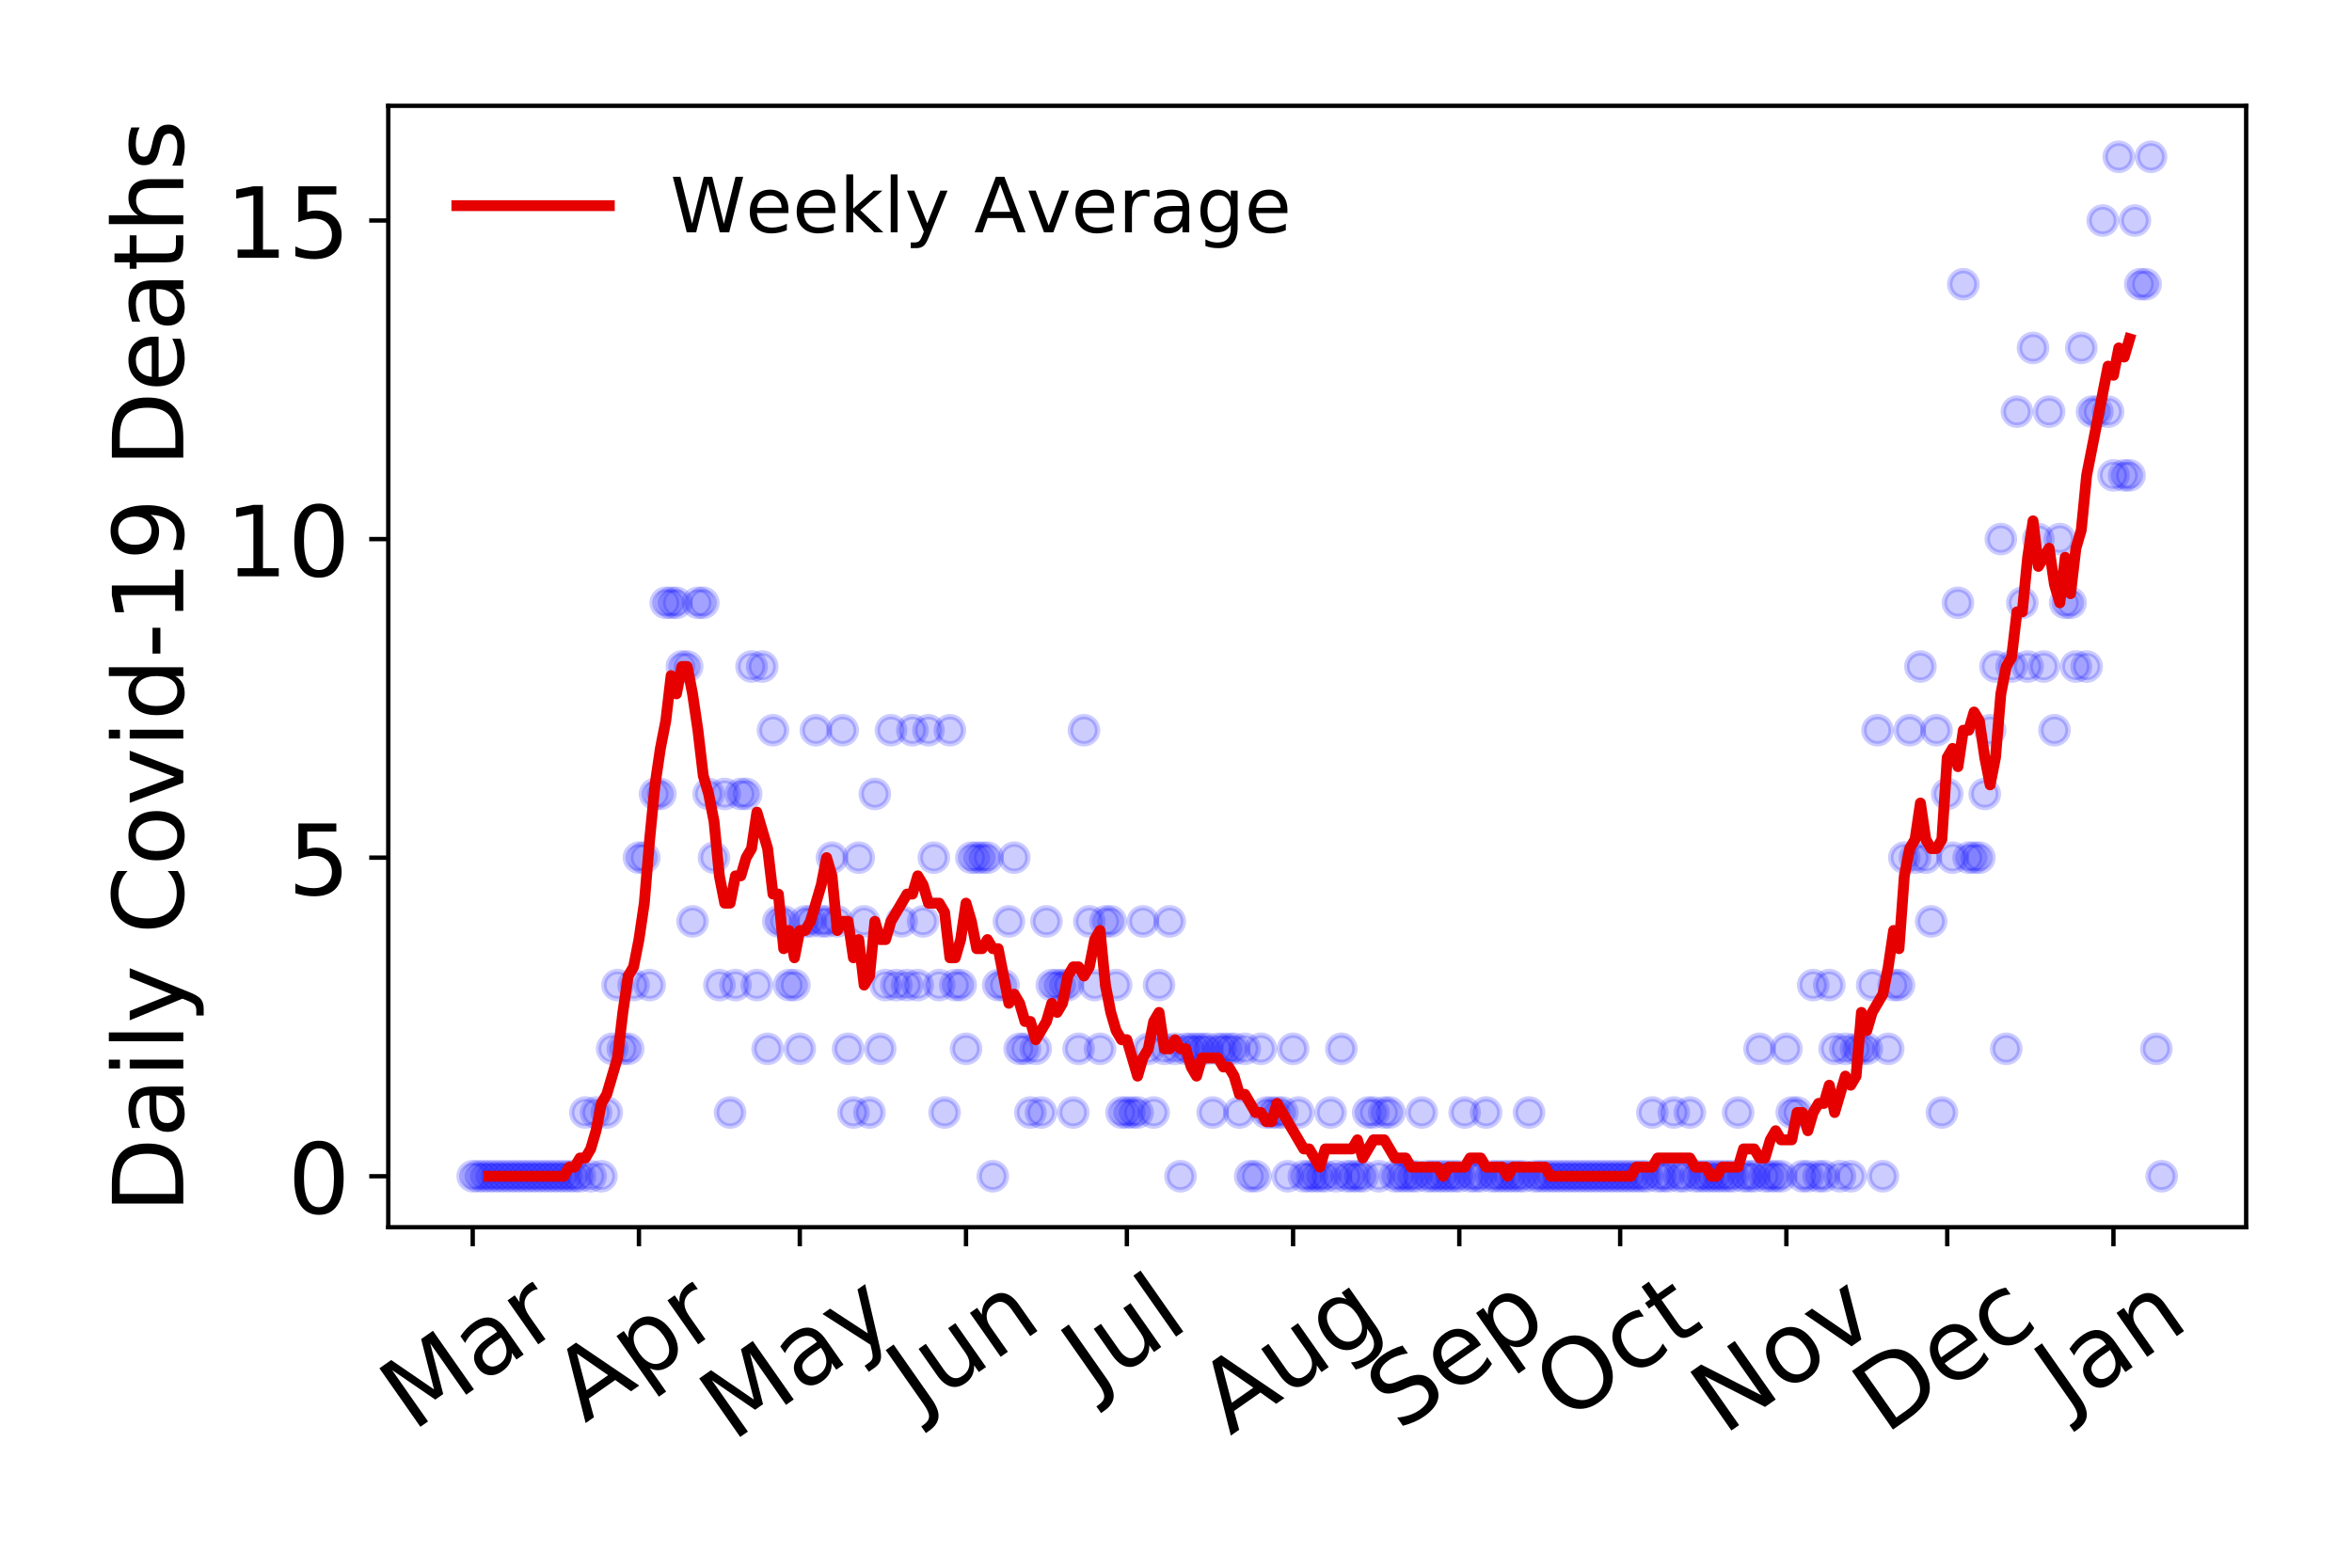 <?xml version="1.0" encoding="utf-8" standalone="no"?>
<!DOCTYPE svg PUBLIC "-//W3C//DTD SVG 1.1//EN"
  "http://www.w3.org/Graphics/SVG/1.1/DTD/svg11.dtd">
<!-- Created with matplotlib (https://matplotlib.org/) -->
<svg height="288pt" version="1.1" viewBox="0 0 432 288" width="432pt" xmlns="http://www.w3.org/2000/svg" xmlns:xlink="http://www.w3.org/1999/xlink">
 <defs>
  <style type="text/css">
*{stroke-linecap:butt;stroke-linejoin:round;}
  </style>
 </defs>
 <g id="figure_1">
  <g id="patch_1">
   <path d="M 0 288 
L 432 288 
L 432 0 
L 0 0 
z
" style="fill:#ffffff;"/>
  </g>
  <g id="axes_1">
   <g id="patch_2">
    <path d="M 71.315 225.45 
L 412.56 225.45 
L 412.56 19.44 
L 71.315 19.44 
z
" style="fill:#ffffff;"/>
   </g>
   <g id="matplotlib.axis_1">
    <g id="xtick_1">
     <g id="line2d_1">
      <defs>
       <path d="M 0 0 
L 0 3.5 
" id="me1d2299d9e" style="stroke:#000000;stroke-width:0.8;"/>
      </defs>
      <g>
       <use style="stroke:#000000;stroke-width:0.8;" x="86.826" xlink:href="#me1d2299d9e" y="225.45"/>
      </g>
     </g>
     <g id="text_1">
      <!-- Mar -->
      <defs>
       <path d="M 9.812 72.906 
L 24.516 72.906 
L 43.109 23.297 
L 61.812 72.906 
L 76.516 72.906 
L 76.516 0 
L 66.891 0 
L 66.891 64.016 
L 48.094 14.016 
L 38.188 14.016 
L 19.391 64.016 
L 19.391 0 
L 9.812 0 
z
" id="DejaVuSans-77"/>
       <path d="M 34.281 27.484 
Q 23.391 27.484 19.188 25 
Q 14.984 22.516 14.984 16.5 
Q 14.984 11.719 18.141 8.906 
Q 21.297 6.109 26.703 6.109 
Q 34.188 6.109 38.703 11.406 
Q 43.219 16.703 43.219 25.484 
L 43.219 27.484 
z
M 52.203 31.203 
L 52.203 0 
L 43.219 0 
L 43.219 8.297 
Q 40.141 3.328 35.547 0.953 
Q 30.953 -1.422 24.312 -1.422 
Q 15.922 -1.422 10.953 3.297 
Q 6 8.016 6 15.922 
Q 6 25.141 12.172 29.828 
Q 18.359 34.516 30.609 34.516 
L 43.219 34.516 
L 43.219 35.406 
Q 43.219 41.609 39.141 45 
Q 35.062 48.391 27.688 48.391 
Q 23 48.391 18.547 47.266 
Q 14.109 46.141 10.016 43.891 
L 10.016 52.203 
Q 14.938 54.109 19.578 55.047 
Q 24.219 56 28.609 56 
Q 40.484 56 46.344 49.844 
Q 52.203 43.703 52.203 31.203 
z
" id="DejaVuSans-97"/>
       <path d="M 41.109 46.297 
Q 39.594 47.172 37.812 47.578 
Q 36.031 48 33.891 48 
Q 26.266 48 22.188 43.047 
Q 18.109 38.094 18.109 28.812 
L 18.109 0 
L 9.078 0 
L 9.078 54.688 
L 18.109 54.688 
L 18.109 46.188 
Q 20.953 51.172 25.484 53.578 
Q 30.031 56 36.531 56 
Q 37.453 56 38.578 55.875 
Q 39.703 55.766 41.062 55.516 
z
" id="DejaVuSans-114"/>
      </defs>
      <g transform="translate(75.765 263.132)rotate(-35)scale(0.18 -0.18)">
       <use xlink:href="#DejaVuSans-77"/>
       <use x="86.279" xlink:href="#DejaVuSans-97"/>
       <use x="147.559" xlink:href="#DejaVuSans-114"/>
      </g>
     </g>
    </g>
    <g id="xtick_2">
     <g id="line2d_2">
      <g>
       <use style="stroke:#000000;stroke-width:0.8;" x="117.356" xlink:href="#me1d2299d9e" y="225.45"/>
      </g>
     </g>
     <g id="text_2">
      <!-- Apr -->
      <defs>
       <path d="M 34.188 63.188 
L 20.797 26.906 
L 47.609 26.906 
z
M 28.609 72.906 
L 39.797 72.906 
L 67.578 0 
L 57.328 0 
L 50.688 18.703 
L 17.828 18.703 
L 11.188 0 
L 0.781 0 
z
" id="DejaVuSans-65"/>
       <path d="M 18.109 8.203 
L 18.109 -20.797 
L 9.078 -20.797 
L 9.078 54.688 
L 18.109 54.688 
L 18.109 46.391 
Q 20.953 51.266 25.266 53.625 
Q 29.594 56 35.594 56 
Q 45.562 56 51.781 48.094 
Q 58.016 40.188 58.016 27.297 
Q 58.016 14.406 51.781 6.484 
Q 45.562 -1.422 35.594 -1.422 
Q 29.594 -1.422 25.266 0.953 
Q 20.953 3.328 18.109 8.203 
z
M 48.688 27.297 
Q 48.688 37.203 44.609 42.844 
Q 40.531 48.484 33.406 48.484 
Q 26.266 48.484 22.188 42.844 
Q 18.109 37.203 18.109 27.297 
Q 18.109 17.391 22.188 11.75 
Q 26.266 6.109 33.406 6.109 
Q 40.531 6.109 44.609 11.75 
Q 48.688 17.391 48.688 27.297 
z
" id="DejaVuSans-112"/>
      </defs>
      <g transform="translate(107.451 261.514)rotate(-35)scale(0.18 -0.18)">
       <use xlink:href="#DejaVuSans-65"/>
       <use x="68.408" xlink:href="#DejaVuSans-112"/>
       <use x="131.885" xlink:href="#DejaVuSans-114"/>
      </g>
     </g>
    </g>
    <g id="xtick_3">
     <g id="line2d_3">
      <g>
       <use style="stroke:#000000;stroke-width:0.8;" x="146.901" xlink:href="#me1d2299d9e" y="225.45"/>
      </g>
     </g>
     <g id="text_3">
      <!-- May -->
      <defs>
       <path d="M 32.172 -5.078 
Q 28.375 -14.844 24.75 -17.812 
Q 21.141 -20.797 15.094 -20.797 
L 7.906 -20.797 
L 7.906 -13.281 
L 13.188 -13.281 
Q 16.891 -13.281 18.938 -11.516 
Q 21 -9.766 23.484 -3.219 
L 25.094 0.875 
L 2.984 54.688 
L 12.5 54.688 
L 29.594 11.922 
L 46.688 54.688 
L 56.203 54.688 
z
" id="DejaVuSans-121"/>
      </defs>
      <g transform="translate(134.508 264.999)rotate(-35)scale(0.18 -0.18)">
       <use xlink:href="#DejaVuSans-77"/>
       <use x="86.279" xlink:href="#DejaVuSans-97"/>
       <use x="147.559" xlink:href="#DejaVuSans-121"/>
      </g>
     </g>
    </g>
    <g id="xtick_4">
     <g id="line2d_4">
      <g>
       <use style="stroke:#000000;stroke-width:0.8;" x="177.431" xlink:href="#me1d2299d9e" y="225.45"/>
      </g>
     </g>
     <g id="text_4">
      <!-- Jun -->
      <defs>
       <path d="M 9.812 72.906 
L 19.672 72.906 
L 19.672 5.078 
Q 19.672 -8.109 14.672 -14.062 
Q 9.672 -20.016 -1.422 -20.016 
L -5.172 -20.016 
L -5.172 -11.719 
L -2.094 -11.719 
Q 4.438 -11.719 7.125 -8.047 
Q 9.812 -4.391 9.812 5.078 
z
" id="DejaVuSans-74"/>
       <path d="M 8.5 21.578 
L 8.5 54.688 
L 17.484 54.688 
L 17.484 21.922 
Q 17.484 14.156 20.5 10.266 
Q 23.531 6.391 29.594 6.391 
Q 36.859 6.391 41.078 11.031 
Q 45.312 15.672 45.312 23.688 
L 45.312 54.688 
L 54.297 54.688 
L 54.297 0 
L 45.312 0 
L 45.312 8.406 
Q 42.047 3.422 37.719 1 
Q 33.406 -1.422 27.688 -1.422 
Q 18.266 -1.422 13.375 4.438 
Q 8.5 10.297 8.5 21.578 
z
M 31.109 56 
z
" id="DejaVuSans-117"/>
       <path d="M 54.891 33.016 
L 54.891 0 
L 45.906 0 
L 45.906 32.719 
Q 45.906 40.484 42.875 44.328 
Q 39.844 48.188 33.797 48.188 
Q 26.516 48.188 22.312 43.547 
Q 18.109 38.922 18.109 30.906 
L 18.109 0 
L 9.078 0 
L 9.078 54.688 
L 18.109 54.688 
L 18.109 46.188 
Q 21.344 51.125 25.703 53.562 
Q 30.078 56 35.797 56 
Q 45.219 56 50.047 50.172 
Q 54.891 44.344 54.891 33.016 
z
" id="DejaVuSans-110"/>
      </defs>
      <g transform="translate(168.76 259.785)rotate(-35)scale(0.18 -0.18)">
       <use xlink:href="#DejaVuSans-74"/>
       <use x="29.492" xlink:href="#DejaVuSans-117"/>
       <use x="92.871" xlink:href="#DejaVuSans-110"/>
      </g>
     </g>
    </g>
    <g id="xtick_5">
     <g id="line2d_5">
      <g>
       <use style="stroke:#000000;stroke-width:0.8;" x="206.976" xlink:href="#me1d2299d9e" y="225.45"/>
      </g>
     </g>
     <g id="text_5">
      <!-- Jul -->
      <defs>
       <path d="M 9.422 75.984 
L 18.406 75.984 
L 18.406 0 
L 9.422 0 
z
" id="DejaVuSans-108"/>
      </defs>
      <g transform="translate(200.93 256.11)rotate(-35)scale(0.18 -0.18)">
       <use xlink:href="#DejaVuSans-74"/>
       <use x="29.492" xlink:href="#DejaVuSans-117"/>
       <use x="92.871" xlink:href="#DejaVuSans-108"/>
      </g>
     </g>
    </g>
    <g id="xtick_6">
     <g id="line2d_6">
      <g>
       <use style="stroke:#000000;stroke-width:0.8;" x="237.506" xlink:href="#me1d2299d9e" y="225.45"/>
      </g>
     </g>
     <g id="text_6">
      <!-- Aug -->
      <defs>
       <path d="M 45.406 27.984 
Q 45.406 37.75 41.375 43.109 
Q 37.359 48.484 30.078 48.484 
Q 22.859 48.484 18.828 43.109 
Q 14.797 37.75 14.797 27.984 
Q 14.797 18.266 18.828 12.891 
Q 22.859 7.516 30.078 7.516 
Q 37.359 7.516 41.375 12.891 
Q 45.406 18.266 45.406 27.984 
z
M 54.391 6.781 
Q 54.391 -7.172 48.188 -13.984 
Q 42 -20.797 29.203 -20.797 
Q 24.469 -20.797 20.266 -20.094 
Q 16.062 -19.391 12.109 -17.922 
L 12.109 -9.188 
Q 16.062 -11.328 19.922 -12.344 
Q 23.781 -13.375 27.781 -13.375 
Q 36.625 -13.375 41.016 -8.766 
Q 45.406 -4.156 45.406 5.172 
L 45.406 9.625 
Q 42.625 4.781 38.281 2.391 
Q 33.938 0 27.875 0 
Q 17.828 0 11.672 7.656 
Q 5.516 15.328 5.516 27.984 
Q 5.516 40.672 11.672 48.328 
Q 17.828 56 27.875 56 
Q 33.938 56 38.281 53.609 
Q 42.625 51.219 45.406 46.391 
L 45.406 54.688 
L 54.391 54.688 
z
" id="DejaVuSans-103"/>
      </defs>
      <g transform="translate(225.959 263.813)rotate(-35)scale(0.18 -0.18)">
       <use xlink:href="#DejaVuSans-65"/>
       <use x="68.408" xlink:href="#DejaVuSans-117"/>
       <use x="131.787" xlink:href="#DejaVuSans-103"/>
      </g>
     </g>
    </g>
    <g id="xtick_7">
     <g id="line2d_7">
      <g>
       <use style="stroke:#000000;stroke-width:0.8;" x="268.036" xlink:href="#me1d2299d9e" y="225.45"/>
      </g>
     </g>
     <g id="text_7">
      <!-- Sep -->
      <defs>
       <path d="M 53.516 70.516 
L 53.516 60.891 
Q 47.906 63.578 42.922 64.891 
Q 37.938 66.219 33.297 66.219 
Q 25.25 66.219 20.875 63.094 
Q 16.5 59.969 16.5 54.203 
Q 16.5 49.359 19.406 46.891 
Q 22.312 44.438 30.422 42.922 
L 36.375 41.703 
Q 47.406 39.594 52.656 34.297 
Q 57.906 29 57.906 20.125 
Q 57.906 9.516 50.797 4.047 
Q 43.703 -1.422 29.984 -1.422 
Q 24.812 -1.422 18.969 -0.25 
Q 13.141 0.922 6.891 3.219 
L 6.891 13.375 
Q 12.891 10.016 18.656 8.297 
Q 24.422 6.594 29.984 6.594 
Q 38.422 6.594 43.016 9.906 
Q 47.609 13.234 47.609 19.391 
Q 47.609 24.75 44.312 27.781 
Q 41.016 30.812 33.5 32.328 
L 27.484 33.5 
Q 16.453 35.688 11.516 40.375 
Q 6.594 45.062 6.594 53.422 
Q 6.594 63.094 13.406 68.656 
Q 20.219 74.219 32.172 74.219 
Q 37.312 74.219 42.625 73.281 
Q 47.953 72.359 53.516 70.516 
z
" id="DejaVuSans-83"/>
       <path d="M 56.203 29.594 
L 56.203 25.203 
L 14.891 25.203 
Q 15.484 15.922 20.484 11.062 
Q 25.484 6.203 34.422 6.203 
Q 39.594 6.203 44.453 7.469 
Q 49.312 8.734 54.109 11.281 
L 54.109 2.781 
Q 49.266 0.734 44.188 -0.344 
Q 39.109 -1.422 33.891 -1.422 
Q 20.797 -1.422 13.156 6.188 
Q 5.516 13.812 5.516 26.812 
Q 5.516 40.234 12.766 48.109 
Q 20.016 56 32.328 56 
Q 43.359 56 49.781 48.891 
Q 56.203 41.797 56.203 29.594 
z
M 47.219 32.234 
Q 47.125 39.594 43.094 43.984 
Q 39.062 48.391 32.422 48.391 
Q 24.906 48.391 20.391 44.141 
Q 15.875 39.891 15.188 32.172 
z
" id="DejaVuSans-101"/>
      </defs>
      <g transform="translate(256.988 263.115)rotate(-35)scale(0.18 -0.18)">
       <use xlink:href="#DejaVuSans-83"/>
       <use x="63.477" xlink:href="#DejaVuSans-101"/>
       <use x="125" xlink:href="#DejaVuSans-112"/>
      </g>
     </g>
    </g>
    <g id="xtick_8">
     <g id="line2d_8">
      <g>
       <use style="stroke:#000000;stroke-width:0.8;" x="297.581" xlink:href="#me1d2299d9e" y="225.45"/>
      </g>
     </g>
     <g id="text_8">
      <!-- Oct -->
      <defs>
       <path d="M 39.406 66.219 
Q 28.656 66.219 22.328 58.203 
Q 16.016 50.203 16.016 36.375 
Q 16.016 22.609 22.328 14.594 
Q 28.656 6.594 39.406 6.594 
Q 50.141 6.594 56.422 14.594 
Q 62.703 22.609 62.703 36.375 
Q 62.703 50.203 56.422 58.203 
Q 50.141 66.219 39.406 66.219 
z
M 39.406 74.219 
Q 54.734 74.219 63.906 63.938 
Q 73.094 53.656 73.094 36.375 
Q 73.094 19.141 63.906 8.859 
Q 54.734 -1.422 39.406 -1.422 
Q 24.031 -1.422 14.812 8.828 
Q 5.609 19.094 5.609 36.375 
Q 5.609 53.656 14.812 63.938 
Q 24.031 74.219 39.406 74.219 
z
" id="DejaVuSans-79"/>
       <path d="M 48.781 52.594 
L 48.781 44.188 
Q 44.969 46.297 41.141 47.344 
Q 37.312 48.391 33.406 48.391 
Q 24.656 48.391 19.812 42.844 
Q 14.984 37.312 14.984 27.297 
Q 14.984 17.281 19.812 11.734 
Q 24.656 6.203 33.406 6.203 
Q 37.312 6.203 41.141 7.25 
Q 44.969 8.297 48.781 10.406 
L 48.781 2.094 
Q 45.016 0.344 40.984 -0.531 
Q 36.969 -1.422 32.422 -1.422 
Q 20.062 -1.422 12.781 6.344 
Q 5.516 14.109 5.516 27.297 
Q 5.516 40.672 12.859 48.328 
Q 20.219 56 33.016 56 
Q 37.156 56 41.109 55.141 
Q 45.062 54.297 48.781 52.594 
z
" id="DejaVuSans-99"/>
       <path d="M 18.312 70.219 
L 18.312 54.688 
L 36.812 54.688 
L 36.812 47.703 
L 18.312 47.703 
L 18.312 18.016 
Q 18.312 11.328 20.141 9.422 
Q 21.969 7.516 27.594 7.516 
L 36.812 7.516 
L 36.812 0 
L 27.594 0 
Q 17.188 0 13.234 3.875 
Q 9.281 7.766 9.281 18.016 
L 9.281 47.703 
L 2.688 47.703 
L 2.688 54.688 
L 9.281 54.688 
L 9.281 70.219 
z
" id="DejaVuSans-116"/>
      </defs>
      <g transform="translate(287.682 261.505)rotate(-35)scale(0.18 -0.18)">
       <use xlink:href="#DejaVuSans-79"/>
       <use x="78.711" xlink:href="#DejaVuSans-99"/>
       <use x="133.691" xlink:href="#DejaVuSans-116"/>
      </g>
     </g>
    </g>
    <g id="xtick_9">
     <g id="line2d_9">
      <g>
       <use style="stroke:#000000;stroke-width:0.8;" x="328.11" xlink:href="#me1d2299d9e" y="225.45"/>
      </g>
     </g>
     <g id="text_9">
      <!-- Nov -->
      <defs>
       <path d="M 9.812 72.906 
L 23.094 72.906 
L 55.422 11.922 
L 55.422 72.906 
L 64.984 72.906 
L 64.984 0 
L 51.703 0 
L 19.391 60.984 
L 19.391 0 
L 9.812 0 
z
" id="DejaVuSans-78"/>
       <path d="M 30.609 48.391 
Q 23.391 48.391 19.188 42.75 
Q 14.984 37.109 14.984 27.297 
Q 14.984 17.484 19.156 11.844 
Q 23.344 6.203 30.609 6.203 
Q 37.797 6.203 41.984 11.859 
Q 46.188 17.531 46.188 27.297 
Q 46.188 37.016 41.984 42.703 
Q 37.797 48.391 30.609 48.391 
z
M 30.609 56 
Q 42.328 56 49.016 48.375 
Q 55.719 40.766 55.719 27.297 
Q 55.719 13.875 49.016 6.219 
Q 42.328 -1.422 30.609 -1.422 
Q 18.844 -1.422 12.172 6.219 
Q 5.516 13.875 5.516 27.297 
Q 5.516 40.766 12.172 48.375 
Q 18.844 56 30.609 56 
z
" id="DejaVuSans-111"/>
       <path d="M 2.984 54.688 
L 12.5 54.688 
L 29.594 8.797 
L 46.688 54.688 
L 56.203 54.688 
L 35.688 0 
L 23.484 0 
z
" id="DejaVuSans-118"/>
      </defs>
      <g transform="translate(316.569 263.805)rotate(-35)scale(0.18 -0.18)">
       <use xlink:href="#DejaVuSans-78"/>
       <use x="74.805" xlink:href="#DejaVuSans-111"/>
       <use x="135.986" xlink:href="#DejaVuSans-118"/>
      </g>
     </g>
    </g>
    <g id="xtick_10">
     <g id="line2d_10">
      <g>
       <use style="stroke:#000000;stroke-width:0.8;" x="357.656" xlink:href="#me1d2299d9e" y="225.45"/>
      </g>
     </g>
     <g id="text_10">
      <!-- Dec -->
      <defs>
       <path d="M 19.672 64.797 
L 19.672 8.109 
L 31.594 8.109 
Q 46.688 8.109 53.688 14.938 
Q 60.688 21.781 60.688 36.531 
Q 60.688 51.172 53.688 57.984 
Q 46.688 64.797 31.594 64.797 
z
M 9.812 72.906 
L 30.078 72.906 
Q 51.266 72.906 61.172 64.094 
Q 71.094 55.281 71.094 36.531 
Q 71.094 17.672 61.125 8.828 
Q 51.172 0 30.078 0 
L 9.812 0 
z
" id="DejaVuSans-68"/>
      </defs>
      <g transform="translate(346.238 263.633)rotate(-35)scale(0.18 -0.18)">
       <use xlink:href="#DejaVuSans-68"/>
       <use x="77.002" xlink:href="#DejaVuSans-101"/>
       <use x="138.525" xlink:href="#DejaVuSans-99"/>
      </g>
     </g>
    </g>
    <g id="xtick_11">
     <g id="line2d_11">
      <g>
       <use style="stroke:#000000;stroke-width:0.8;" x="388.185" xlink:href="#me1d2299d9e" y="225.45"/>
      </g>
     </g>
     <g id="text_11">
      <!-- Jan -->
      <g transform="translate(379.669 259.569)rotate(-35)scale(0.18 -0.18)">
       <use xlink:href="#DejaVuSans-74"/>
       <use x="29.492" xlink:href="#DejaVuSans-97"/>
       <use x="90.771" xlink:href="#DejaVuSans-110"/>
      </g>
     </g>
    </g>
   </g>
   <g id="matplotlib.axis_2">
    <g id="ytick_1">
     <g id="line2d_12">
      <defs>
       <path d="M 0 0 
L -3.5 0 
" id="mf185fd0713" style="stroke:#000000;stroke-width:0.8;"/>
      </defs>
      <g>
       <use style="stroke:#000000;stroke-width:0.8;" x="71.315" xlink:href="#mf185fd0713" y="216.085"/>
      </g>
     </g>
     <g id="text_12">
      <!-- 0 -->
      <defs>
       <path d="M 31.781 66.406 
Q 24.172 66.406 20.328 58.906 
Q 16.5 51.422 16.5 36.375 
Q 16.5 21.391 20.328 13.891 
Q 24.172 6.391 31.781 6.391 
Q 39.453 6.391 43.281 13.891 
Q 47.125 21.391 47.125 36.375 
Q 47.125 51.422 43.281 58.906 
Q 39.453 66.406 31.781 66.406 
z
M 31.781 74.219 
Q 44.047 74.219 50.516 64.516 
Q 56.984 54.828 56.984 36.375 
Q 56.984 17.969 50.516 8.266 
Q 44.047 -1.422 31.781 -1.422 
Q 19.531 -1.422 13.062 8.266 
Q 6.594 17.969 6.594 36.375 
Q 6.594 54.828 13.062 64.516 
Q 19.531 74.219 31.781 74.219 
z
" id="DejaVuSans-48"/>
      </defs>
      <g transform="translate(52.862 222.924)scale(0.18 -0.18)">
       <use xlink:href="#DejaVuSans-48"/>
      </g>
     </g>
    </g>
    <g id="ytick_2">
     <g id="line2d_13">
      <g>
       <use style="stroke:#000000;stroke-width:0.8;" x="71.315" xlink:href="#mf185fd0713" y="157.56"/>
      </g>
     </g>
     <g id="text_13">
      <!-- 5 -->
      <defs>
       <path d="M 10.797 72.906 
L 49.516 72.906 
L 49.516 64.594 
L 19.828 64.594 
L 19.828 46.734 
Q 21.969 47.469 24.109 47.828 
Q 26.266 48.188 28.422 48.188 
Q 40.625 48.188 47.75 41.5 
Q 54.891 34.812 54.891 23.391 
Q 54.891 11.625 47.562 5.094 
Q 40.234 -1.422 26.906 -1.422 
Q 22.312 -1.422 17.547 -0.641 
Q 12.797 0.141 7.719 1.703 
L 7.719 11.625 
Q 12.109 9.234 16.797 8.062 
Q 21.484 6.891 26.703 6.891 
Q 35.156 6.891 40.078 11.328 
Q 45.016 15.766 45.016 23.391 
Q 45.016 31 40.078 35.438 
Q 35.156 39.891 26.703 39.891 
Q 22.75 39.891 18.812 39.016 
Q 14.891 38.141 10.797 36.281 
z
" id="DejaVuSans-53"/>
      </defs>
      <g transform="translate(52.862 164.399)scale(0.18 -0.18)">
       <use xlink:href="#DejaVuSans-53"/>
      </g>
     </g>
    </g>
    <g id="ytick_3">
     <g id="line2d_14">
      <g>
       <use style="stroke:#000000;stroke-width:0.8;" x="71.315" xlink:href="#mf185fd0713" y="99.035"/>
      </g>
     </g>
     <g id="text_14">
      <!-- 10 -->
      <defs>
       <path d="M 12.406 8.297 
L 28.516 8.297 
L 28.516 63.922 
L 10.984 60.406 
L 10.984 69.391 
L 28.422 72.906 
L 38.281 72.906 
L 38.281 8.297 
L 54.391 8.297 
L 54.391 0 
L 12.406 0 
z
" id="DejaVuSans-49"/>
      </defs>
      <g transform="translate(41.41 105.873)scale(0.18 -0.18)">
       <use xlink:href="#DejaVuSans-49"/>
       <use x="63.623" xlink:href="#DejaVuSans-48"/>
      </g>
     </g>
    </g>
    <g id="ytick_4">
     <g id="line2d_15">
      <g>
       <use style="stroke:#000000;stroke-width:0.8;" x="71.315" xlink:href="#mf185fd0713" y="40.509"/>
      </g>
     </g>
     <g id="text_15">
      <!-- 15 -->
      <g transform="translate(41.41 47.348)scale(0.18 -0.18)">
       <use xlink:href="#DejaVuSans-49"/>
       <use x="63.623" xlink:href="#DejaVuSans-53"/>
      </g>
     </g>
    </g>
    <g id="text_16">
     <!-- Daily Covid-19 Deaths -->
     <defs>
      <path d="M 9.422 54.688 
L 18.406 54.688 
L 18.406 0 
L 9.422 0 
z
M 9.422 75.984 
L 18.406 75.984 
L 18.406 64.594 
L 9.422 64.594 
z
" id="DejaVuSans-105"/>
      <path id="DejaVuSans-32"/>
      <path d="M 64.406 67.281 
L 64.406 56.891 
Q 59.422 61.531 53.781 63.812 
Q 48.141 66.109 41.797 66.109 
Q 29.297 66.109 22.656 58.469 
Q 16.016 50.828 16.016 36.375 
Q 16.016 21.969 22.656 14.328 
Q 29.297 6.688 41.797 6.688 
Q 48.141 6.688 53.781 8.984 
Q 59.422 11.281 64.406 15.922 
L 64.406 5.609 
Q 59.234 2.094 53.438 0.328 
Q 47.656 -1.422 41.219 -1.422 
Q 24.656 -1.422 15.125 8.703 
Q 5.609 18.844 5.609 36.375 
Q 5.609 53.953 15.125 64.078 
Q 24.656 74.219 41.219 74.219 
Q 47.75 74.219 53.531 72.484 
Q 59.328 70.75 64.406 67.281 
z
" id="DejaVuSans-67"/>
      <path d="M 45.406 46.391 
L 45.406 75.984 
L 54.391 75.984 
L 54.391 0 
L 45.406 0 
L 45.406 8.203 
Q 42.578 3.328 38.25 0.953 
Q 33.938 -1.422 27.875 -1.422 
Q 17.969 -1.422 11.734 6.484 
Q 5.516 14.406 5.516 27.297 
Q 5.516 40.188 11.734 48.094 
Q 17.969 56 27.875 56 
Q 33.938 56 38.25 53.625 
Q 42.578 51.266 45.406 46.391 
z
M 14.797 27.297 
Q 14.797 17.391 18.875 11.75 
Q 22.953 6.109 30.078 6.109 
Q 37.203 6.109 41.297 11.75 
Q 45.406 17.391 45.406 27.297 
Q 45.406 37.203 41.297 42.844 
Q 37.203 48.484 30.078 48.484 
Q 22.953 48.484 18.875 42.844 
Q 14.797 37.203 14.797 27.297 
z
" id="DejaVuSans-100"/>
      <path d="M 4.891 31.391 
L 31.203 31.391 
L 31.203 23.391 
L 4.891 23.391 
z
" id="DejaVuSans-45"/>
      <path d="M 10.984 1.516 
L 10.984 10.5 
Q 14.703 8.734 18.5 7.812 
Q 22.312 6.891 25.984 6.891 
Q 35.75 6.891 40.891 13.453 
Q 46.047 20.016 46.781 33.406 
Q 43.953 29.203 39.594 26.953 
Q 35.25 24.703 29.984 24.703 
Q 19.047 24.703 12.672 31.312 
Q 6.297 37.938 6.297 49.422 
Q 6.297 60.641 12.938 67.422 
Q 19.578 74.219 30.609 74.219 
Q 43.266 74.219 49.922 64.516 
Q 56.594 54.828 56.594 36.375 
Q 56.594 19.141 48.406 8.859 
Q 40.234 -1.422 26.422 -1.422 
Q 22.703 -1.422 18.891 -0.688 
Q 15.094 0.047 10.984 1.516 
z
M 30.609 32.422 
Q 37.25 32.422 41.125 36.953 
Q 45.016 41.5 45.016 49.422 
Q 45.016 57.281 41.125 61.844 
Q 37.25 66.406 30.609 66.406 
Q 23.969 66.406 20.094 61.844 
Q 16.219 57.281 16.219 49.422 
Q 16.219 41.5 20.094 36.953 
Q 23.969 32.422 30.609 32.422 
z
" id="DejaVuSans-57"/>
      <path d="M 54.891 33.016 
L 54.891 0 
L 45.906 0 
L 45.906 32.719 
Q 45.906 40.484 42.875 44.328 
Q 39.844 48.188 33.797 48.188 
Q 26.516 48.188 22.312 43.547 
Q 18.109 38.922 18.109 30.906 
L 18.109 0 
L 9.078 0 
L 9.078 75.984 
L 18.109 75.984 
L 18.109 46.188 
Q 21.344 51.125 25.703 53.562 
Q 30.078 56 35.797 56 
Q 45.219 56 50.047 50.172 
Q 54.891 44.344 54.891 33.016 
z
" id="DejaVuSans-104"/>
      <path d="M 44.281 53.078 
L 44.281 44.578 
Q 40.484 46.531 36.375 47.5 
Q 32.281 48.484 27.875 48.484 
Q 21.188 48.484 17.844 46.438 
Q 14.5 44.391 14.5 40.281 
Q 14.5 37.156 16.891 35.375 
Q 19.281 33.594 26.516 31.984 
L 29.594 31.297 
Q 39.156 29.25 43.188 25.516 
Q 47.219 21.781 47.219 15.094 
Q 47.219 7.469 41.188 3.016 
Q 35.156 -1.422 24.609 -1.422 
Q 20.219 -1.422 15.453 -0.562 
Q 10.688 0.297 5.422 2 
L 5.422 11.281 
Q 10.406 8.688 15.234 7.391 
Q 20.062 6.109 24.812 6.109 
Q 31.156 6.109 34.562 8.281 
Q 37.984 10.453 37.984 14.406 
Q 37.984 18.062 35.516 20.016 
Q 33.062 21.969 24.703 23.781 
L 21.578 24.516 
Q 13.234 26.266 9.516 29.906 
Q 5.812 33.547 5.812 39.891 
Q 5.812 47.609 11.281 51.797 
Q 16.75 56 26.812 56 
Q 31.781 56 36.172 55.266 
Q 40.578 54.547 44.281 53.078 
z
" id="DejaVuSans-115"/>
     </defs>
     <g transform="translate(33.667 222.874)rotate(-90)scale(0.18 -0.18)">
      <use xlink:href="#DejaVuSans-68"/>
      <use x="77.002" xlink:href="#DejaVuSans-97"/>
      <use x="138.281" xlink:href="#DejaVuSans-105"/>
      <use x="166.064" xlink:href="#DejaVuSans-108"/>
      <use x="193.848" xlink:href="#DejaVuSans-121"/>
      <use x="253.027" xlink:href="#DejaVuSans-32"/>
      <use x="284.814" xlink:href="#DejaVuSans-67"/>
      <use x="354.639" xlink:href="#DejaVuSans-111"/>
      <use x="415.82" xlink:href="#DejaVuSans-118"/>
      <use x="475" xlink:href="#DejaVuSans-105"/>
      <use x="502.783" xlink:href="#DejaVuSans-100"/>
      <use x="566.26" xlink:href="#DejaVuSans-45"/>
      <use x="602.344" xlink:href="#DejaVuSans-49"/>
      <use x="665.967" xlink:href="#DejaVuSans-57"/>
      <use x="729.59" xlink:href="#DejaVuSans-32"/>
      <use x="761.377" xlink:href="#DejaVuSans-68"/>
      <use x="838.379" xlink:href="#DejaVuSans-101"/>
      <use x="899.902" xlink:href="#DejaVuSans-97"/>
      <use x="961.182" xlink:href="#DejaVuSans-116"/>
      <use x="1000.391" xlink:href="#DejaVuSans-104"/>
      <use x="1063.77" xlink:href="#DejaVuSans-115"/>
     </g>
    </g>
   </g>
   <g id="line2d_16">
    <defs>
     <path d="M 0 2.5 
C 0.663 2.5 1.299 2.237 1.768 1.768 
C 2.237 1.299 2.5 0.663 2.5 0 
C 2.5 -0.663 2.237 -1.299 1.768 -1.768 
C 1.299 -2.237 0.663 -2.5 0 -2.5 
C -0.663 -2.5 -1.299 -2.237 -1.768 -1.768 
C -2.237 -1.299 -2.5 -0.663 -2.5 0 
C -2.5 0.663 -2.237 1.299 -1.768 1.768 
C -1.299 2.237 -0.663 2.5 0 2.5 
z
" id="m70b23eaf43" style="stroke:#0000ff;stroke-opacity:0.2;"/>
    </defs>
    <g clip-path="url(#p5688910097)">
     <use style="fill:#0000ff;fill-opacity:0.2;stroke:#0000ff;stroke-opacity:0.2;" x="86.826" xlink:href="#m70b23eaf43" y="216.085"/>
     <use style="fill:#0000ff;fill-opacity:0.2;stroke:#0000ff;stroke-opacity:0.2;" x="87.811" xlink:href="#m70b23eaf43" y="216.085"/>
     <use style="fill:#0000ff;fill-opacity:0.2;stroke:#0000ff;stroke-opacity:0.2;" x="88.796" xlink:href="#m70b23eaf43" y="216.085"/>
     <use style="fill:#0000ff;fill-opacity:0.2;stroke:#0000ff;stroke-opacity:0.2;" x="89.781" xlink:href="#m70b23eaf43" y="216.085"/>
     <use style="fill:#0000ff;fill-opacity:0.2;stroke:#0000ff;stroke-opacity:0.2;" x="90.765" xlink:href="#m70b23eaf43" y="216.085"/>
     <use style="fill:#0000ff;fill-opacity:0.2;stroke:#0000ff;stroke-opacity:0.2;" x="91.75" xlink:href="#m70b23eaf43" y="216.085"/>
     <use style="fill:#0000ff;fill-opacity:0.2;stroke:#0000ff;stroke-opacity:0.2;" x="92.735" xlink:href="#m70b23eaf43" y="216.085"/>
     <use style="fill:#0000ff;fill-opacity:0.2;stroke:#0000ff;stroke-opacity:0.2;" x="93.72" xlink:href="#m70b23eaf43" y="216.085"/>
     <use style="fill:#0000ff;fill-opacity:0.2;stroke:#0000ff;stroke-opacity:0.2;" x="94.705" xlink:href="#m70b23eaf43" y="216.085"/>
     <use style="fill:#0000ff;fill-opacity:0.2;stroke:#0000ff;stroke-opacity:0.2;" x="95.69" xlink:href="#m70b23eaf43" y="216.085"/>
     <use style="fill:#0000ff;fill-opacity:0.2;stroke:#0000ff;stroke-opacity:0.2;" x="96.674" xlink:href="#m70b23eaf43" y="216.085"/>
     <use style="fill:#0000ff;fill-opacity:0.2;stroke:#0000ff;stroke-opacity:0.2;" x="97.659" xlink:href="#m70b23eaf43" y="216.085"/>
     <use style="fill:#0000ff;fill-opacity:0.2;stroke:#0000ff;stroke-opacity:0.2;" x="98.644" xlink:href="#m70b23eaf43" y="216.085"/>
     <use style="fill:#0000ff;fill-opacity:0.2;stroke:#0000ff;stroke-opacity:0.2;" x="99.629" xlink:href="#m70b23eaf43" y="216.085"/>
     <use style="fill:#0000ff;fill-opacity:0.2;stroke:#0000ff;stroke-opacity:0.2;" x="100.614" xlink:href="#m70b23eaf43" y="216.085"/>
     <use style="fill:#0000ff;fill-opacity:0.2;stroke:#0000ff;stroke-opacity:0.2;" x="101.599" xlink:href="#m70b23eaf43" y="216.085"/>
     <use style="fill:#0000ff;fill-opacity:0.2;stroke:#0000ff;stroke-opacity:0.2;" x="102.583" xlink:href="#m70b23eaf43" y="216.085"/>
     <use style="fill:#0000ff;fill-opacity:0.2;stroke:#0000ff;stroke-opacity:0.2;" x="103.568" xlink:href="#m70b23eaf43" y="216.085"/>
     <use style="fill:#0000ff;fill-opacity:0.2;stroke:#0000ff;stroke-opacity:0.2;" x="104.553" xlink:href="#m70b23eaf43" y="216.085"/>
     <use style="fill:#0000ff;fill-opacity:0.2;stroke:#0000ff;stroke-opacity:0.2;" x="105.538" xlink:href="#m70b23eaf43" y="216.085"/>
     <use style="fill:#0000ff;fill-opacity:0.2;stroke:#0000ff;stroke-opacity:0.2;" x="106.523" xlink:href="#m70b23eaf43" y="216.085"/>
     <use style="fill:#0000ff;fill-opacity:0.2;stroke:#0000ff;stroke-opacity:0.2;" x="107.508" xlink:href="#m70b23eaf43" y="204.38"/>
     <use style="fill:#0000ff;fill-opacity:0.2;stroke:#0000ff;stroke-opacity:0.2;" x="108.492" xlink:href="#m70b23eaf43" y="216.085"/>
     <use style="fill:#0000ff;fill-opacity:0.2;stroke:#0000ff;stroke-opacity:0.2;" x="109.477" xlink:href="#m70b23eaf43" y="204.38"/>
     <use style="fill:#0000ff;fill-opacity:0.2;stroke:#0000ff;stroke-opacity:0.2;" x="110.462" xlink:href="#m70b23eaf43" y="216.085"/>
     <use style="fill:#0000ff;fill-opacity:0.2;stroke:#0000ff;stroke-opacity:0.2;" x="111.447" xlink:href="#m70b23eaf43" y="204.38"/>
     <use style="fill:#0000ff;fill-opacity:0.2;stroke:#0000ff;stroke-opacity:0.2;" x="112.432" xlink:href="#m70b23eaf43" y="192.675"/>
     <use style="fill:#0000ff;fill-opacity:0.2;stroke:#0000ff;stroke-opacity:0.2;" x="113.417" xlink:href="#m70b23eaf43" y="180.97"/>
     <use style="fill:#0000ff;fill-opacity:0.2;stroke:#0000ff;stroke-opacity:0.2;" x="114.401" xlink:href="#m70b23eaf43" y="192.675"/>
     <use style="fill:#0000ff;fill-opacity:0.2;stroke:#0000ff;stroke-opacity:0.2;" x="115.386" xlink:href="#m70b23eaf43" y="192.675"/>
     <use style="fill:#0000ff;fill-opacity:0.2;stroke:#0000ff;stroke-opacity:0.2;" x="116.371" xlink:href="#m70b23eaf43" y="180.97"/>
     <use style="fill:#0000ff;fill-opacity:0.2;stroke:#0000ff;stroke-opacity:0.2;" x="117.356" xlink:href="#m70b23eaf43" y="157.56"/>
     <use style="fill:#0000ff;fill-opacity:0.2;stroke:#0000ff;stroke-opacity:0.2;" x="118.341" xlink:href="#m70b23eaf43" y="157.56"/>
     <use style="fill:#0000ff;fill-opacity:0.2;stroke:#0000ff;stroke-opacity:0.2;" x="119.326" xlink:href="#m70b23eaf43" y="180.97"/>
     <use style="fill:#0000ff;fill-opacity:0.2;stroke:#0000ff;stroke-opacity:0.2;" x="120.31" xlink:href="#m70b23eaf43" y="145.855"/>
     <use style="fill:#0000ff;fill-opacity:0.2;stroke:#0000ff;stroke-opacity:0.2;" x="121.295" xlink:href="#m70b23eaf43" y="145.855"/>
     <use style="fill:#0000ff;fill-opacity:0.2;stroke:#0000ff;stroke-opacity:0.2;" x="122.28" xlink:href="#m70b23eaf43" y="110.74"/>
     <use style="fill:#0000ff;fill-opacity:0.2;stroke:#0000ff;stroke-opacity:0.2;" x="123.265" xlink:href="#m70b23eaf43" y="110.74"/>
     <use style="fill:#0000ff;fill-opacity:0.2;stroke:#0000ff;stroke-opacity:0.2;" x="124.25" xlink:href="#m70b23eaf43" y="110.74"/>
     <use style="fill:#0000ff;fill-opacity:0.2;stroke:#0000ff;stroke-opacity:0.2;" x="125.235" xlink:href="#m70b23eaf43" y="122.445"/>
     <use style="fill:#0000ff;fill-opacity:0.2;stroke:#0000ff;stroke-opacity:0.2;" x="126.219" xlink:href="#m70b23eaf43" y="122.445"/>
     <use style="fill:#0000ff;fill-opacity:0.2;stroke:#0000ff;stroke-opacity:0.2;" x="127.204" xlink:href="#m70b23eaf43" y="169.265"/>
     <use style="fill:#0000ff;fill-opacity:0.2;stroke:#0000ff;stroke-opacity:0.2;" x="128.189" xlink:href="#m70b23eaf43" y="110.74"/>
     <use style="fill:#0000ff;fill-opacity:0.2;stroke:#0000ff;stroke-opacity:0.2;" x="129.174" xlink:href="#m70b23eaf43" y="110.74"/>
     <use style="fill:#0000ff;fill-opacity:0.2;stroke:#0000ff;stroke-opacity:0.2;" x="130.159" xlink:href="#m70b23eaf43" y="145.855"/>
     <use style="fill:#0000ff;fill-opacity:0.2;stroke:#0000ff;stroke-opacity:0.2;" x="131.144" xlink:href="#m70b23eaf43" y="157.56"/>
     <use style="fill:#0000ff;fill-opacity:0.2;stroke:#0000ff;stroke-opacity:0.2;" x="132.129" xlink:href="#m70b23eaf43" y="180.97"/>
     <use style="fill:#0000ff;fill-opacity:0.2;stroke:#0000ff;stroke-opacity:0.2;" x="133.113" xlink:href="#m70b23eaf43" y="145.855"/>
     <use style="fill:#0000ff;fill-opacity:0.2;stroke:#0000ff;stroke-opacity:0.2;" x="134.098" xlink:href="#m70b23eaf43" y="204.38"/>
     <use style="fill:#0000ff;fill-opacity:0.2;stroke:#0000ff;stroke-opacity:0.2;" x="135.083" xlink:href="#m70b23eaf43" y="180.97"/>
     <use style="fill:#0000ff;fill-opacity:0.2;stroke:#0000ff;stroke-opacity:0.2;" x="136.068" xlink:href="#m70b23eaf43" y="145.855"/>
     <use style="fill:#0000ff;fill-opacity:0.2;stroke:#0000ff;stroke-opacity:0.2;" x="137.053" xlink:href="#m70b23eaf43" y="145.855"/>
     <use style="fill:#0000ff;fill-opacity:0.2;stroke:#0000ff;stroke-opacity:0.2;" x="138.038" xlink:href="#m70b23eaf43" y="122.445"/>
     <use style="fill:#0000ff;fill-opacity:0.2;stroke:#0000ff;stroke-opacity:0.2;" x="139.022" xlink:href="#m70b23eaf43" y="180.97"/>
     <use style="fill:#0000ff;fill-opacity:0.2;stroke:#0000ff;stroke-opacity:0.2;" x="140.007" xlink:href="#m70b23eaf43" y="122.445"/>
     <use style="fill:#0000ff;fill-opacity:0.2;stroke:#0000ff;stroke-opacity:0.2;" x="140.992" xlink:href="#m70b23eaf43" y="192.675"/>
     <use style="fill:#0000ff;fill-opacity:0.2;stroke:#0000ff;stroke-opacity:0.2;" x="141.977" xlink:href="#m70b23eaf43" y="134.15"/>
     <use style="fill:#0000ff;fill-opacity:0.2;stroke:#0000ff;stroke-opacity:0.2;" x="142.962" xlink:href="#m70b23eaf43" y="169.265"/>
     <use style="fill:#0000ff;fill-opacity:0.2;stroke:#0000ff;stroke-opacity:0.2;" x="143.947" xlink:href="#m70b23eaf43" y="169.265"/>
     <use style="fill:#0000ff;fill-opacity:0.2;stroke:#0000ff;stroke-opacity:0.2;" x="144.931" xlink:href="#m70b23eaf43" y="180.97"/>
     <use style="fill:#0000ff;fill-opacity:0.2;stroke:#0000ff;stroke-opacity:0.2;" x="145.916" xlink:href="#m70b23eaf43" y="180.97"/>
     <use style="fill:#0000ff;fill-opacity:0.2;stroke:#0000ff;stroke-opacity:0.2;" x="146.901" xlink:href="#m70b23eaf43" y="192.675"/>
     <use style="fill:#0000ff;fill-opacity:0.2;stroke:#0000ff;stroke-opacity:0.2;" x="147.886" xlink:href="#m70b23eaf43" y="169.265"/>
     <use style="fill:#0000ff;fill-opacity:0.2;stroke:#0000ff;stroke-opacity:0.2;" x="148.871" xlink:href="#m70b23eaf43" y="169.265"/>
     <use style="fill:#0000ff;fill-opacity:0.2;stroke:#0000ff;stroke-opacity:0.2;" x="149.856" xlink:href="#m70b23eaf43" y="134.15"/>
     <use style="fill:#0000ff;fill-opacity:0.2;stroke:#0000ff;stroke-opacity:0.2;" x="150.84" xlink:href="#m70b23eaf43" y="169.265"/>
     <use style="fill:#0000ff;fill-opacity:0.2;stroke:#0000ff;stroke-opacity:0.2;" x="151.825" xlink:href="#m70b23eaf43" y="169.265"/>
     <use style="fill:#0000ff;fill-opacity:0.2;stroke:#0000ff;stroke-opacity:0.2;" x="152.81" xlink:href="#m70b23eaf43" y="157.56"/>
     <use style="fill:#0000ff;fill-opacity:0.2;stroke:#0000ff;stroke-opacity:0.2;" x="153.795" xlink:href="#m70b23eaf43" y="169.265"/>
     <use style="fill:#0000ff;fill-opacity:0.2;stroke:#0000ff;stroke-opacity:0.2;" x="154.78" xlink:href="#m70b23eaf43" y="134.15"/>
     <use style="fill:#0000ff;fill-opacity:0.2;stroke:#0000ff;stroke-opacity:0.2;" x="155.765" xlink:href="#m70b23eaf43" y="192.675"/>
     <use style="fill:#0000ff;fill-opacity:0.2;stroke:#0000ff;stroke-opacity:0.2;" x="156.749" xlink:href="#m70b23eaf43" y="204.38"/>
     <use style="fill:#0000ff;fill-opacity:0.2;stroke:#0000ff;stroke-opacity:0.2;" x="157.734" xlink:href="#m70b23eaf43" y="157.56"/>
     <use style="fill:#0000ff;fill-opacity:0.2;stroke:#0000ff;stroke-opacity:0.2;" x="158.719" xlink:href="#m70b23eaf43" y="169.265"/>
     <use style="fill:#0000ff;fill-opacity:0.2;stroke:#0000ff;stroke-opacity:0.2;" x="159.704" xlink:href="#m70b23eaf43" y="204.38"/>
     <use style="fill:#0000ff;fill-opacity:0.2;stroke:#0000ff;stroke-opacity:0.2;" x="160.689" xlink:href="#m70b23eaf43" y="145.855"/>
     <use style="fill:#0000ff;fill-opacity:0.2;stroke:#0000ff;stroke-opacity:0.2;" x="161.674" xlink:href="#m70b23eaf43" y="192.675"/>
     <use style="fill:#0000ff;fill-opacity:0.2;stroke:#0000ff;stroke-opacity:0.2;" x="162.658" xlink:href="#m70b23eaf43" y="180.97"/>
     <use style="fill:#0000ff;fill-opacity:0.2;stroke:#0000ff;stroke-opacity:0.2;" x="163.643" xlink:href="#m70b23eaf43" y="134.15"/>
     <use style="fill:#0000ff;fill-opacity:0.2;stroke:#0000ff;stroke-opacity:0.2;" x="164.628" xlink:href="#m70b23eaf43" y="180.97"/>
     <use style="fill:#0000ff;fill-opacity:0.2;stroke:#0000ff;stroke-opacity:0.2;" x="165.613" xlink:href="#m70b23eaf43" y="169.265"/>
     <use style="fill:#0000ff;fill-opacity:0.2;stroke:#0000ff;stroke-opacity:0.2;" x="166.598" xlink:href="#m70b23eaf43" y="180.97"/>
     <use style="fill:#0000ff;fill-opacity:0.2;stroke:#0000ff;stroke-opacity:0.2;" x="167.583" xlink:href="#m70b23eaf43" y="134.15"/>
     <use style="fill:#0000ff;fill-opacity:0.2;stroke:#0000ff;stroke-opacity:0.2;" x="168.567" xlink:href="#m70b23eaf43" y="180.97"/>
     <use style="fill:#0000ff;fill-opacity:0.2;stroke:#0000ff;stroke-opacity:0.2;" x="169.552" xlink:href="#m70b23eaf43" y="169.265"/>
     <use style="fill:#0000ff;fill-opacity:0.2;stroke:#0000ff;stroke-opacity:0.2;" x="170.537" xlink:href="#m70b23eaf43" y="134.15"/>
     <use style="fill:#0000ff;fill-opacity:0.2;stroke:#0000ff;stroke-opacity:0.2;" x="171.522" xlink:href="#m70b23eaf43" y="157.56"/>
     <use style="fill:#0000ff;fill-opacity:0.2;stroke:#0000ff;stroke-opacity:0.2;" x="172.507" xlink:href="#m70b23eaf43" y="180.97"/>
     <use style="fill:#0000ff;fill-opacity:0.2;stroke:#0000ff;stroke-opacity:0.2;" x="173.492" xlink:href="#m70b23eaf43" y="204.38"/>
     <use style="fill:#0000ff;fill-opacity:0.2;stroke:#0000ff;stroke-opacity:0.2;" x="174.476" xlink:href="#m70b23eaf43" y="134.15"/>
     <use style="fill:#0000ff;fill-opacity:0.2;stroke:#0000ff;stroke-opacity:0.2;" x="175.461" xlink:href="#m70b23eaf43" y="180.97"/>
     <use style="fill:#0000ff;fill-opacity:0.2;stroke:#0000ff;stroke-opacity:0.2;" x="176.446" xlink:href="#m70b23eaf43" y="180.97"/>
     <use style="fill:#0000ff;fill-opacity:0.2;stroke:#0000ff;stroke-opacity:0.2;" x="177.431" xlink:href="#m70b23eaf43" y="192.675"/>
     <use style="fill:#0000ff;fill-opacity:0.2;stroke:#0000ff;stroke-opacity:0.2;" x="178.416" xlink:href="#m70b23eaf43" y="157.56"/>
     <use style="fill:#0000ff;fill-opacity:0.2;stroke:#0000ff;stroke-opacity:0.2;" x="179.401" xlink:href="#m70b23eaf43" y="157.56"/>
     <use style="fill:#0000ff;fill-opacity:0.2;stroke:#0000ff;stroke-opacity:0.2;" x="180.385" xlink:href="#m70b23eaf43" y="157.56"/>
     <use style="fill:#0000ff;fill-opacity:0.2;stroke:#0000ff;stroke-opacity:0.2;" x="181.37" xlink:href="#m70b23eaf43" y="157.56"/>
     <use style="fill:#0000ff;fill-opacity:0.2;stroke:#0000ff;stroke-opacity:0.2;" x="182.355" xlink:href="#m70b23eaf43" y="216.085"/>
     <use style="fill:#0000ff;fill-opacity:0.2;stroke:#0000ff;stroke-opacity:0.2;" x="183.34" xlink:href="#m70b23eaf43" y="180.97"/>
     <use style="fill:#0000ff;fill-opacity:0.2;stroke:#0000ff;stroke-opacity:0.2;" x="184.325" xlink:href="#m70b23eaf43" y="180.97"/>
     <use style="fill:#0000ff;fill-opacity:0.2;stroke:#0000ff;stroke-opacity:0.2;" x="185.31" xlink:href="#m70b23eaf43" y="169.265"/>
     <use style="fill:#0000ff;fill-opacity:0.2;stroke:#0000ff;stroke-opacity:0.2;" x="186.294" xlink:href="#m70b23eaf43" y="157.56"/>
     <use style="fill:#0000ff;fill-opacity:0.2;stroke:#0000ff;stroke-opacity:0.2;" x="187.279" xlink:href="#m70b23eaf43" y="192.675"/>
     <use style="fill:#0000ff;fill-opacity:0.2;stroke:#0000ff;stroke-opacity:0.2;" x="188.264" xlink:href="#m70b23eaf43" y="192.675"/>
     <use style="fill:#0000ff;fill-opacity:0.2;stroke:#0000ff;stroke-opacity:0.2;" x="189.249" xlink:href="#m70b23eaf43" y="204.38"/>
     <use style="fill:#0000ff;fill-opacity:0.2;stroke:#0000ff;stroke-opacity:0.2;" x="190.234" xlink:href="#m70b23eaf43" y="192.675"/>
     <use style="fill:#0000ff;fill-opacity:0.2;stroke:#0000ff;stroke-opacity:0.2;" x="191.219" xlink:href="#m70b23eaf43" y="204.38"/>
     <use style="fill:#0000ff;fill-opacity:0.2;stroke:#0000ff;stroke-opacity:0.2;" x="192.203" xlink:href="#m70b23eaf43" y="169.265"/>
     <use style="fill:#0000ff;fill-opacity:0.2;stroke:#0000ff;stroke-opacity:0.2;" x="193.188" xlink:href="#m70b23eaf43" y="180.97"/>
     <use style="fill:#0000ff;fill-opacity:0.2;stroke:#0000ff;stroke-opacity:0.2;" x="194.173" xlink:href="#m70b23eaf43" y="180.97"/>
     <use style="fill:#0000ff;fill-opacity:0.2;stroke:#0000ff;stroke-opacity:0.2;" x="195.158" xlink:href="#m70b23eaf43" y="180.97"/>
     <use style="fill:#0000ff;fill-opacity:0.2;stroke:#0000ff;stroke-opacity:0.2;" x="196.143" xlink:href="#m70b23eaf43" y="180.97"/>
     <use style="fill:#0000ff;fill-opacity:0.2;stroke:#0000ff;stroke-opacity:0.2;" x="197.128" xlink:href="#m70b23eaf43" y="204.38"/>
     <use style="fill:#0000ff;fill-opacity:0.2;stroke:#0000ff;stroke-opacity:0.2;" x="198.112" xlink:href="#m70b23eaf43" y="192.675"/>
     <use style="fill:#0000ff;fill-opacity:0.2;stroke:#0000ff;stroke-opacity:0.2;" x="199.097" xlink:href="#m70b23eaf43" y="134.15"/>
     <use style="fill:#0000ff;fill-opacity:0.2;stroke:#0000ff;stroke-opacity:0.2;" x="200.082" xlink:href="#m70b23eaf43" y="169.265"/>
     <use style="fill:#0000ff;fill-opacity:0.2;stroke:#0000ff;stroke-opacity:0.2;" x="201.067" xlink:href="#m70b23eaf43" y="180.97"/>
     <use style="fill:#0000ff;fill-opacity:0.2;stroke:#0000ff;stroke-opacity:0.2;" x="202.052" xlink:href="#m70b23eaf43" y="192.675"/>
     <use style="fill:#0000ff;fill-opacity:0.2;stroke:#0000ff;stroke-opacity:0.2;" x="203.037" xlink:href="#m70b23eaf43" y="169.265"/>
     <use style="fill:#0000ff;fill-opacity:0.2;stroke:#0000ff;stroke-opacity:0.2;" x="204.021" xlink:href="#m70b23eaf43" y="169.265"/>
     <use style="fill:#0000ff;fill-opacity:0.2;stroke:#0000ff;stroke-opacity:0.2;" x="205.006" xlink:href="#m70b23eaf43" y="180.97"/>
     <use style="fill:#0000ff;fill-opacity:0.2;stroke:#0000ff;stroke-opacity:0.2;" x="205.991" xlink:href="#m70b23eaf43" y="204.38"/>
     <use style="fill:#0000ff;fill-opacity:0.2;stroke:#0000ff;stroke-opacity:0.2;" x="206.976" xlink:href="#m70b23eaf43" y="204.38"/>
     <use style="fill:#0000ff;fill-opacity:0.2;stroke:#0000ff;stroke-opacity:0.2;" x="207.961" xlink:href="#m70b23eaf43" y="204.38"/>
     <use style="fill:#0000ff;fill-opacity:0.2;stroke:#0000ff;stroke-opacity:0.2;" x="208.946" xlink:href="#m70b23eaf43" y="204.38"/>
     <use style="fill:#0000ff;fill-opacity:0.2;stroke:#0000ff;stroke-opacity:0.2;" x="209.93" xlink:href="#m70b23eaf43" y="169.265"/>
     <use style="fill:#0000ff;fill-opacity:0.2;stroke:#0000ff;stroke-opacity:0.2;" x="210.915" xlink:href="#m70b23eaf43" y="192.675"/>
     <use style="fill:#0000ff;fill-opacity:0.2;stroke:#0000ff;stroke-opacity:0.2;" x="211.9" xlink:href="#m70b23eaf43" y="204.38"/>
     <use style="fill:#0000ff;fill-opacity:0.2;stroke:#0000ff;stroke-opacity:0.2;" x="212.885" xlink:href="#m70b23eaf43" y="180.97"/>
     <use style="fill:#0000ff;fill-opacity:0.2;stroke:#0000ff;stroke-opacity:0.2;" x="213.87" xlink:href="#m70b23eaf43" y="192.675"/>
     <use style="fill:#0000ff;fill-opacity:0.2;stroke:#0000ff;stroke-opacity:0.2;" x="214.855" xlink:href="#m70b23eaf43" y="169.265"/>
     <use style="fill:#0000ff;fill-opacity:0.2;stroke:#0000ff;stroke-opacity:0.2;" x="215.839" xlink:href="#m70b23eaf43" y="192.675"/>
     <use style="fill:#0000ff;fill-opacity:0.2;stroke:#0000ff;stroke-opacity:0.2;" x="216.824" xlink:href="#m70b23eaf43" y="216.085"/>
     <use style="fill:#0000ff;fill-opacity:0.2;stroke:#0000ff;stroke-opacity:0.2;" x="217.809" xlink:href="#m70b23eaf43" y="192.675"/>
     <use style="fill:#0000ff;fill-opacity:0.2;stroke:#0000ff;stroke-opacity:0.2;" x="218.794" xlink:href="#m70b23eaf43" y="192.675"/>
     <use style="fill:#0000ff;fill-opacity:0.2;stroke:#0000ff;stroke-opacity:0.2;" x="219.779" xlink:href="#m70b23eaf43" y="192.675"/>
     <use style="fill:#0000ff;fill-opacity:0.2;stroke:#0000ff;stroke-opacity:0.2;" x="220.764" xlink:href="#m70b23eaf43" y="192.675"/>
     <use style="fill:#0000ff;fill-opacity:0.2;stroke:#0000ff;stroke-opacity:0.2;" x="221.748" xlink:href="#m70b23eaf43" y="192.675"/>
     <use style="fill:#0000ff;fill-opacity:0.2;stroke:#0000ff;stroke-opacity:0.2;" x="222.733" xlink:href="#m70b23eaf43" y="204.38"/>
     <use style="fill:#0000ff;fill-opacity:0.2;stroke:#0000ff;stroke-opacity:0.2;" x="223.718" xlink:href="#m70b23eaf43" y="192.675"/>
     <use style="fill:#0000ff;fill-opacity:0.2;stroke:#0000ff;stroke-opacity:0.2;" x="224.703" xlink:href="#m70b23eaf43" y="192.675"/>
     <use style="fill:#0000ff;fill-opacity:0.2;stroke:#0000ff;stroke-opacity:0.2;" x="225.688" xlink:href="#m70b23eaf43" y="192.675"/>
     <use style="fill:#0000ff;fill-opacity:0.2;stroke:#0000ff;stroke-opacity:0.2;" x="226.673" xlink:href="#m70b23eaf43" y="192.675"/>
     <use style="fill:#0000ff;fill-opacity:0.2;stroke:#0000ff;stroke-opacity:0.2;" x="227.657" xlink:href="#m70b23eaf43" y="204.38"/>
     <use style="fill:#0000ff;fill-opacity:0.2;stroke:#0000ff;stroke-opacity:0.2;" x="228.642" xlink:href="#m70b23eaf43" y="192.675"/>
     <use style="fill:#0000ff;fill-opacity:0.2;stroke:#0000ff;stroke-opacity:0.2;" x="229.627" xlink:href="#m70b23eaf43" y="216.085"/>
     <use style="fill:#0000ff;fill-opacity:0.2;stroke:#0000ff;stroke-opacity:0.2;" x="230.612" xlink:href="#m70b23eaf43" y="216.085"/>
     <use style="fill:#0000ff;fill-opacity:0.2;stroke:#0000ff;stroke-opacity:0.2;" x="231.597" xlink:href="#m70b23eaf43" y="192.675"/>
     <use style="fill:#0000ff;fill-opacity:0.2;stroke:#0000ff;stroke-opacity:0.2;" x="232.582" xlink:href="#m70b23eaf43" y="204.38"/>
     <use style="fill:#0000ff;fill-opacity:0.2;stroke:#0000ff;stroke-opacity:0.2;" x="233.566" xlink:href="#m70b23eaf43" y="204.38"/>
     <use style="fill:#0000ff;fill-opacity:0.2;stroke:#0000ff;stroke-opacity:0.2;" x="234.551" xlink:href="#m70b23eaf43" y="204.38"/>
     <use style="fill:#0000ff;fill-opacity:0.2;stroke:#0000ff;stroke-opacity:0.2;" x="235.536" xlink:href="#m70b23eaf43" y="204.38"/>
     <use style="fill:#0000ff;fill-opacity:0.2;stroke:#0000ff;stroke-opacity:0.2;" x="236.521" xlink:href="#m70b23eaf43" y="216.085"/>
     <use style="fill:#0000ff;fill-opacity:0.2;stroke:#0000ff;stroke-opacity:0.2;" x="237.506" xlink:href="#m70b23eaf43" y="192.675"/>
     <use style="fill:#0000ff;fill-opacity:0.2;stroke:#0000ff;stroke-opacity:0.2;" x="238.491" xlink:href="#m70b23eaf43" y="204.38"/>
     <use style="fill:#0000ff;fill-opacity:0.2;stroke:#0000ff;stroke-opacity:0.2;" x="239.475" xlink:href="#m70b23eaf43" y="216.085"/>
     <use style="fill:#0000ff;fill-opacity:0.2;stroke:#0000ff;stroke-opacity:0.2;" x="240.46" xlink:href="#m70b23eaf43" y="216.085"/>
     <use style="fill:#0000ff;fill-opacity:0.2;stroke:#0000ff;stroke-opacity:0.2;" x="241.445" xlink:href="#m70b23eaf43" y="216.085"/>
     <use style="fill:#0000ff;fill-opacity:0.2;stroke:#0000ff;stroke-opacity:0.2;" x="242.43" xlink:href="#m70b23eaf43" y="216.085"/>
     <use style="fill:#0000ff;fill-opacity:0.2;stroke:#0000ff;stroke-opacity:0.2;" x="243.415" xlink:href="#m70b23eaf43" y="216.085"/>
     <use style="fill:#0000ff;fill-opacity:0.2;stroke:#0000ff;stroke-opacity:0.2;" x="244.4" xlink:href="#m70b23eaf43" y="204.38"/>
     <use style="fill:#0000ff;fill-opacity:0.2;stroke:#0000ff;stroke-opacity:0.2;" x="245.384" xlink:href="#m70b23eaf43" y="216.085"/>
     <use style="fill:#0000ff;fill-opacity:0.2;stroke:#0000ff;stroke-opacity:0.2;" x="246.369" xlink:href="#m70b23eaf43" y="192.675"/>
     <use style="fill:#0000ff;fill-opacity:0.2;stroke:#0000ff;stroke-opacity:0.2;" x="247.354" xlink:href="#m70b23eaf43" y="216.085"/>
     <use style="fill:#0000ff;fill-opacity:0.2;stroke:#0000ff;stroke-opacity:0.2;" x="248.339" xlink:href="#m70b23eaf43" y="216.085"/>
     <use style="fill:#0000ff;fill-opacity:0.2;stroke:#0000ff;stroke-opacity:0.2;" x="249.324" xlink:href="#m70b23eaf43" y="216.085"/>
     <use style="fill:#0000ff;fill-opacity:0.2;stroke:#0000ff;stroke-opacity:0.2;" x="250.309" xlink:href="#m70b23eaf43" y="216.085"/>
     <use style="fill:#0000ff;fill-opacity:0.2;stroke:#0000ff;stroke-opacity:0.2;" x="251.293" xlink:href="#m70b23eaf43" y="204.38"/>
     <use style="fill:#0000ff;fill-opacity:0.2;stroke:#0000ff;stroke-opacity:0.2;" x="252.278" xlink:href="#m70b23eaf43" y="204.38"/>
     <use style="fill:#0000ff;fill-opacity:0.2;stroke:#0000ff;stroke-opacity:0.2;" x="253.263" xlink:href="#m70b23eaf43" y="216.085"/>
     <use style="fill:#0000ff;fill-opacity:0.2;stroke:#0000ff;stroke-opacity:0.2;" x="254.248" xlink:href="#m70b23eaf43" y="204.38"/>
     <use style="fill:#0000ff;fill-opacity:0.2;stroke:#0000ff;stroke-opacity:0.2;" x="255.233" xlink:href="#m70b23eaf43" y="204.38"/>
     <use style="fill:#0000ff;fill-opacity:0.2;stroke:#0000ff;stroke-opacity:0.2;" x="256.218" xlink:href="#m70b23eaf43" y="216.085"/>
     <use style="fill:#0000ff;fill-opacity:0.2;stroke:#0000ff;stroke-opacity:0.2;" x="257.202" xlink:href="#m70b23eaf43" y="216.085"/>
     <use style="fill:#0000ff;fill-opacity:0.2;stroke:#0000ff;stroke-opacity:0.2;" x="258.187" xlink:href="#m70b23eaf43" y="216.085"/>
     <use style="fill:#0000ff;fill-opacity:0.2;stroke:#0000ff;stroke-opacity:0.2;" x="259.172" xlink:href="#m70b23eaf43" y="216.085"/>
     <use style="fill:#0000ff;fill-opacity:0.2;stroke:#0000ff;stroke-opacity:0.2;" x="260.157" xlink:href="#m70b23eaf43" y="216.085"/>
     <use style="fill:#0000ff;fill-opacity:0.2;stroke:#0000ff;stroke-opacity:0.2;" x="261.142" xlink:href="#m70b23eaf43" y="204.38"/>
     <use style="fill:#0000ff;fill-opacity:0.2;stroke:#0000ff;stroke-opacity:0.2;" x="262.127" xlink:href="#m70b23eaf43" y="216.085"/>
     <use style="fill:#0000ff;fill-opacity:0.2;stroke:#0000ff;stroke-opacity:0.2;" x="263.111" xlink:href="#m70b23eaf43" y="216.085"/>
     <use style="fill:#0000ff;fill-opacity:0.2;stroke:#0000ff;stroke-opacity:0.2;" x="264.096" xlink:href="#m70b23eaf43" y="216.085"/>
     <use style="fill:#0000ff;fill-opacity:0.2;stroke:#0000ff;stroke-opacity:0.2;" x="265.081" xlink:href="#m70b23eaf43" y="216.085"/>
     <use style="fill:#0000ff;fill-opacity:0.2;stroke:#0000ff;stroke-opacity:0.2;" x="266.066" xlink:href="#m70b23eaf43" y="216.085"/>
     <use style="fill:#0000ff;fill-opacity:0.2;stroke:#0000ff;stroke-opacity:0.2;" x="267.051" xlink:href="#m70b23eaf43" y="216.085"/>
     <use style="fill:#0000ff;fill-opacity:0.2;stroke:#0000ff;stroke-opacity:0.2;" x="268.036" xlink:href="#m70b23eaf43" y="216.085"/>
     <use style="fill:#0000ff;fill-opacity:0.2;stroke:#0000ff;stroke-opacity:0.2;" x="269.02" xlink:href="#m70b23eaf43" y="204.38"/>
     <use style="fill:#0000ff;fill-opacity:0.2;stroke:#0000ff;stroke-opacity:0.2;" x="270.005" xlink:href="#m70b23eaf43" y="216.085"/>
     <use style="fill:#0000ff;fill-opacity:0.2;stroke:#0000ff;stroke-opacity:0.2;" x="270.99" xlink:href="#m70b23eaf43" y="216.085"/>
     <use style="fill:#0000ff;fill-opacity:0.2;stroke:#0000ff;stroke-opacity:0.2;" x="271.975" xlink:href="#m70b23eaf43" y="216.085"/>
     <use style="fill:#0000ff;fill-opacity:0.2;stroke:#0000ff;stroke-opacity:0.2;" x="272.96" xlink:href="#m70b23eaf43" y="204.38"/>
     <use style="fill:#0000ff;fill-opacity:0.2;stroke:#0000ff;stroke-opacity:0.2;" x="273.945" xlink:href="#m70b23eaf43" y="216.085"/>
     <use style="fill:#0000ff;fill-opacity:0.2;stroke:#0000ff;stroke-opacity:0.2;" x="274.929" xlink:href="#m70b23eaf43" y="216.085"/>
     <use style="fill:#0000ff;fill-opacity:0.2;stroke:#0000ff;stroke-opacity:0.2;" x="275.914" xlink:href="#m70b23eaf43" y="216.085"/>
     <use style="fill:#0000ff;fill-opacity:0.2;stroke:#0000ff;stroke-opacity:0.2;" x="276.899" xlink:href="#m70b23eaf43" y="216.085"/>
     <use style="fill:#0000ff;fill-opacity:0.2;stroke:#0000ff;stroke-opacity:0.2;" x="277.884" xlink:href="#m70b23eaf43" y="216.085"/>
     <use style="fill:#0000ff;fill-opacity:0.2;stroke:#0000ff;stroke-opacity:0.2;" x="278.869" xlink:href="#m70b23eaf43" y="216.085"/>
     <use style="fill:#0000ff;fill-opacity:0.2;stroke:#0000ff;stroke-opacity:0.2;" x="279.854" xlink:href="#m70b23eaf43" y="216.085"/>
     <use style="fill:#0000ff;fill-opacity:0.2;stroke:#0000ff;stroke-opacity:0.2;" x="280.838" xlink:href="#m70b23eaf43" y="204.38"/>
     <use style="fill:#0000ff;fill-opacity:0.2;stroke:#0000ff;stroke-opacity:0.2;" x="281.823" xlink:href="#m70b23eaf43" y="216.085"/>
     <use style="fill:#0000ff;fill-opacity:0.2;stroke:#0000ff;stroke-opacity:0.2;" x="282.808" xlink:href="#m70b23eaf43" y="216.085"/>
     <use style="fill:#0000ff;fill-opacity:0.2;stroke:#0000ff;stroke-opacity:0.2;" x="283.793" xlink:href="#m70b23eaf43" y="216.085"/>
     <use style="fill:#0000ff;fill-opacity:0.2;stroke:#0000ff;stroke-opacity:0.2;" x="284.778" xlink:href="#m70b23eaf43" y="216.085"/>
     <use style="fill:#0000ff;fill-opacity:0.2;stroke:#0000ff;stroke-opacity:0.2;" x="285.763" xlink:href="#m70b23eaf43" y="216.085"/>
     <use style="fill:#0000ff;fill-opacity:0.2;stroke:#0000ff;stroke-opacity:0.2;" x="286.747" xlink:href="#m70b23eaf43" y="216.085"/>
     <use style="fill:#0000ff;fill-opacity:0.2;stroke:#0000ff;stroke-opacity:0.2;" x="287.732" xlink:href="#m70b23eaf43" y="216.085"/>
     <use style="fill:#0000ff;fill-opacity:0.2;stroke:#0000ff;stroke-opacity:0.2;" x="288.717" xlink:href="#m70b23eaf43" y="216.085"/>
     <use style="fill:#0000ff;fill-opacity:0.2;stroke:#0000ff;stroke-opacity:0.2;" x="289.702" xlink:href="#m70b23eaf43" y="216.085"/>
     <use style="fill:#0000ff;fill-opacity:0.2;stroke:#0000ff;stroke-opacity:0.2;" x="290.687" xlink:href="#m70b23eaf43" y="216.085"/>
     <use style="fill:#0000ff;fill-opacity:0.2;stroke:#0000ff;stroke-opacity:0.2;" x="291.672" xlink:href="#m70b23eaf43" y="216.085"/>
     <use style="fill:#0000ff;fill-opacity:0.2;stroke:#0000ff;stroke-opacity:0.2;" x="292.656" xlink:href="#m70b23eaf43" y="216.085"/>
     <use style="fill:#0000ff;fill-opacity:0.2;stroke:#0000ff;stroke-opacity:0.2;" x="293.641" xlink:href="#m70b23eaf43" y="216.085"/>
     <use style="fill:#0000ff;fill-opacity:0.2;stroke:#0000ff;stroke-opacity:0.2;" x="294.626" xlink:href="#m70b23eaf43" y="216.085"/>
     <use style="fill:#0000ff;fill-opacity:0.2;stroke:#0000ff;stroke-opacity:0.2;" x="295.611" xlink:href="#m70b23eaf43" y="216.085"/>
     <use style="fill:#0000ff;fill-opacity:0.2;stroke:#0000ff;stroke-opacity:0.2;" x="296.596" xlink:href="#m70b23eaf43" y="216.085"/>
     <use style="fill:#0000ff;fill-opacity:0.2;stroke:#0000ff;stroke-opacity:0.2;" x="297.581" xlink:href="#m70b23eaf43" y="216.085"/>
     <use style="fill:#0000ff;fill-opacity:0.2;stroke:#0000ff;stroke-opacity:0.2;" x="298.565" xlink:href="#m70b23eaf43" y="216.085"/>
     <use style="fill:#0000ff;fill-opacity:0.2;stroke:#0000ff;stroke-opacity:0.2;" x="299.55" xlink:href="#m70b23eaf43" y="216.085"/>
     <use style="fill:#0000ff;fill-opacity:0.2;stroke:#0000ff;stroke-opacity:0.2;" x="300.535" xlink:href="#m70b23eaf43" y="216.085"/>
     <use style="fill:#0000ff;fill-opacity:0.2;stroke:#0000ff;stroke-opacity:0.2;" x="301.52" xlink:href="#m70b23eaf43" y="216.085"/>
     <use style="fill:#0000ff;fill-opacity:0.2;stroke:#0000ff;stroke-opacity:0.2;" x="302.505" xlink:href="#m70b23eaf43" y="216.085"/>
     <use style="fill:#0000ff;fill-opacity:0.2;stroke:#0000ff;stroke-opacity:0.2;" x="303.49" xlink:href="#m70b23eaf43" y="204.38"/>
     <use style="fill:#0000ff;fill-opacity:0.2;stroke:#0000ff;stroke-opacity:0.2;" x="304.474" xlink:href="#m70b23eaf43" y="216.085"/>
     <use style="fill:#0000ff;fill-opacity:0.2;stroke:#0000ff;stroke-opacity:0.2;" x="305.459" xlink:href="#m70b23eaf43" y="216.085"/>
     <use style="fill:#0000ff;fill-opacity:0.2;stroke:#0000ff;stroke-opacity:0.2;" x="306.444" xlink:href="#m70b23eaf43" y="216.085"/>
     <use style="fill:#0000ff;fill-opacity:0.2;stroke:#0000ff;stroke-opacity:0.2;" x="307.429" xlink:href="#m70b23eaf43" y="204.38"/>
     <use style="fill:#0000ff;fill-opacity:0.2;stroke:#0000ff;stroke-opacity:0.2;" x="308.414" xlink:href="#m70b23eaf43" y="216.085"/>
     <use style="fill:#0000ff;fill-opacity:0.2;stroke:#0000ff;stroke-opacity:0.2;" x="309.399" xlink:href="#m70b23eaf43" y="216.085"/>
     <use style="fill:#0000ff;fill-opacity:0.2;stroke:#0000ff;stroke-opacity:0.2;" x="310.383" xlink:href="#m70b23eaf43" y="204.38"/>
     <use style="fill:#0000ff;fill-opacity:0.2;stroke:#0000ff;stroke-opacity:0.2;" x="311.368" xlink:href="#m70b23eaf43" y="216.085"/>
     <use style="fill:#0000ff;fill-opacity:0.2;stroke:#0000ff;stroke-opacity:0.2;" x="312.353" xlink:href="#m70b23eaf43" y="216.085"/>
     <use style="fill:#0000ff;fill-opacity:0.2;stroke:#0000ff;stroke-opacity:0.2;" x="313.338" xlink:href="#m70b23eaf43" y="216.085"/>
     <use style="fill:#0000ff;fill-opacity:0.2;stroke:#0000ff;stroke-opacity:0.2;" x="314.323" xlink:href="#m70b23eaf43" y="216.085"/>
     <use style="fill:#0000ff;fill-opacity:0.2;stroke:#0000ff;stroke-opacity:0.2;" x="315.308" xlink:href="#m70b23eaf43" y="216.085"/>
     <use style="fill:#0000ff;fill-opacity:0.2;stroke:#0000ff;stroke-opacity:0.2;" x="316.292" xlink:href="#m70b23eaf43" y="216.085"/>
     <use style="fill:#0000ff;fill-opacity:0.2;stroke:#0000ff;stroke-opacity:0.2;" x="317.277" xlink:href="#m70b23eaf43" y="216.085"/>
     <use style="fill:#0000ff;fill-opacity:0.2;stroke:#0000ff;stroke-opacity:0.2;" x="318.262" xlink:href="#m70b23eaf43" y="216.085"/>
     <use style="fill:#0000ff;fill-opacity:0.2;stroke:#0000ff;stroke-opacity:0.2;" x="319.247" xlink:href="#m70b23eaf43" y="204.38"/>
     <use style="fill:#0000ff;fill-opacity:0.2;stroke:#0000ff;stroke-opacity:0.2;" x="320.232" xlink:href="#m70b23eaf43" y="216.085"/>
     <use style="fill:#0000ff;fill-opacity:0.2;stroke:#0000ff;stroke-opacity:0.2;" x="321.217" xlink:href="#m70b23eaf43" y="216.085"/>
     <use style="fill:#0000ff;fill-opacity:0.2;stroke:#0000ff;stroke-opacity:0.2;" x="322.201" xlink:href="#m70b23eaf43" y="216.085"/>
     <use style="fill:#0000ff;fill-opacity:0.2;stroke:#0000ff;stroke-opacity:0.2;" x="323.186" xlink:href="#m70b23eaf43" y="192.675"/>
     <use style="fill:#0000ff;fill-opacity:0.2;stroke:#0000ff;stroke-opacity:0.2;" x="324.171" xlink:href="#m70b23eaf43" y="216.085"/>
     <use style="fill:#0000ff;fill-opacity:0.2;stroke:#0000ff;stroke-opacity:0.2;" x="325.156" xlink:href="#m70b23eaf43" y="216.085"/>
     <use style="fill:#0000ff;fill-opacity:0.2;stroke:#0000ff;stroke-opacity:0.2;" x="326.141" xlink:href="#m70b23eaf43" y="216.085"/>
     <use style="fill:#0000ff;fill-opacity:0.2;stroke:#0000ff;stroke-opacity:0.2;" x="327.126" xlink:href="#m70b23eaf43" y="216.085"/>
     <use style="fill:#0000ff;fill-opacity:0.2;stroke:#0000ff;stroke-opacity:0.2;" x="328.11" xlink:href="#m70b23eaf43" y="192.675"/>
     <use style="fill:#0000ff;fill-opacity:0.2;stroke:#0000ff;stroke-opacity:0.2;" x="329.095" xlink:href="#m70b23eaf43" y="204.38"/>
     <use style="fill:#0000ff;fill-opacity:0.2;stroke:#0000ff;stroke-opacity:0.2;" x="330.08" xlink:href="#m70b23eaf43" y="204.38"/>
     <use style="fill:#0000ff;fill-opacity:0.2;stroke:#0000ff;stroke-opacity:0.2;" x="331.065" xlink:href="#m70b23eaf43" y="216.085"/>
     <use style="fill:#0000ff;fill-opacity:0.2;stroke:#0000ff;stroke-opacity:0.2;" x="332.05" xlink:href="#m70b23eaf43" y="216.085"/>
     <use style="fill:#0000ff;fill-opacity:0.2;stroke:#0000ff;stroke-opacity:0.2;" x="333.035" xlink:href="#m70b23eaf43" y="180.97"/>
     <use style="fill:#0000ff;fill-opacity:0.2;stroke:#0000ff;stroke-opacity:0.2;" x="334.019" xlink:href="#m70b23eaf43" y="216.085"/>
     <use style="fill:#0000ff;fill-opacity:0.2;stroke:#0000ff;stroke-opacity:0.2;" x="335.004" xlink:href="#m70b23eaf43" y="216.085"/>
     <use style="fill:#0000ff;fill-opacity:0.2;stroke:#0000ff;stroke-opacity:0.2;" x="335.989" xlink:href="#m70b23eaf43" y="180.97"/>
     <use style="fill:#0000ff;fill-opacity:0.2;stroke:#0000ff;stroke-opacity:0.2;" x="336.974" xlink:href="#m70b23eaf43" y="192.675"/>
     <use style="fill:#0000ff;fill-opacity:0.2;stroke:#0000ff;stroke-opacity:0.2;" x="337.959" xlink:href="#m70b23eaf43" y="216.085"/>
     <use style="fill:#0000ff;fill-opacity:0.2;stroke:#0000ff;stroke-opacity:0.2;" x="338.944" xlink:href="#m70b23eaf43" y="192.675"/>
     <use style="fill:#0000ff;fill-opacity:0.2;stroke:#0000ff;stroke-opacity:0.2;" x="339.928" xlink:href="#m70b23eaf43" y="216.085"/>
     <use style="fill:#0000ff;fill-opacity:0.2;stroke:#0000ff;stroke-opacity:0.2;" x="340.913" xlink:href="#m70b23eaf43" y="192.675"/>
     <use style="fill:#0000ff;fill-opacity:0.2;stroke:#0000ff;stroke-opacity:0.2;" x="341.898" xlink:href="#m70b23eaf43" y="192.675"/>
     <use style="fill:#0000ff;fill-opacity:0.2;stroke:#0000ff;stroke-opacity:0.2;" x="342.883" xlink:href="#m70b23eaf43" y="192.675"/>
     <use style="fill:#0000ff;fill-opacity:0.2;stroke:#0000ff;stroke-opacity:0.2;" x="343.868" xlink:href="#m70b23eaf43" y="180.97"/>
     <use style="fill:#0000ff;fill-opacity:0.2;stroke:#0000ff;stroke-opacity:0.2;" x="344.853" xlink:href="#m70b23eaf43" y="134.15"/>
     <use style="fill:#0000ff;fill-opacity:0.2;stroke:#0000ff;stroke-opacity:0.2;" x="345.837" xlink:href="#m70b23eaf43" y="216.085"/>
     <use style="fill:#0000ff;fill-opacity:0.2;stroke:#0000ff;stroke-opacity:0.2;" x="346.822" xlink:href="#m70b23eaf43" y="192.675"/>
     <use style="fill:#0000ff;fill-opacity:0.2;stroke:#0000ff;stroke-opacity:0.2;" x="347.807" xlink:href="#m70b23eaf43" y="180.97"/>
     <use style="fill:#0000ff;fill-opacity:0.2;stroke:#0000ff;stroke-opacity:0.2;" x="348.792" xlink:href="#m70b23eaf43" y="180.97"/>
     <use style="fill:#0000ff;fill-opacity:0.2;stroke:#0000ff;stroke-opacity:0.2;" x="349.777" xlink:href="#m70b23eaf43" y="157.56"/>
     <use style="fill:#0000ff;fill-opacity:0.2;stroke:#0000ff;stroke-opacity:0.2;" x="350.762" xlink:href="#m70b23eaf43" y="134.15"/>
     <use style="fill:#0000ff;fill-opacity:0.2;stroke:#0000ff;stroke-opacity:0.2;" x="351.746" xlink:href="#m70b23eaf43" y="157.56"/>
     <use style="fill:#0000ff;fill-opacity:0.2;stroke:#0000ff;stroke-opacity:0.2;" x="352.731" xlink:href="#m70b23eaf43" y="122.445"/>
     <use style="fill:#0000ff;fill-opacity:0.2;stroke:#0000ff;stroke-opacity:0.2;" x="353.716" xlink:href="#m70b23eaf43" y="157.56"/>
     <use style="fill:#0000ff;fill-opacity:0.2;stroke:#0000ff;stroke-opacity:0.2;" x="354.701" xlink:href="#m70b23eaf43" y="169.265"/>
     <use style="fill:#0000ff;fill-opacity:0.2;stroke:#0000ff;stroke-opacity:0.2;" x="355.686" xlink:href="#m70b23eaf43" y="134.15"/>
     <use style="fill:#0000ff;fill-opacity:0.2;stroke:#0000ff;stroke-opacity:0.2;" x="356.671" xlink:href="#m70b23eaf43" y="204.38"/>
     <use style="fill:#0000ff;fill-opacity:0.2;stroke:#0000ff;stroke-opacity:0.2;" x="357.656" xlink:href="#m70b23eaf43" y="145.855"/>
     <use style="fill:#0000ff;fill-opacity:0.2;stroke:#0000ff;stroke-opacity:0.2;" x="358.64" xlink:href="#m70b23eaf43" y="157.56"/>
     <use style="fill:#0000ff;fill-opacity:0.2;stroke:#0000ff;stroke-opacity:0.2;" x="359.625" xlink:href="#m70b23eaf43" y="110.74"/>
     <use style="fill:#0000ff;fill-opacity:0.2;stroke:#0000ff;stroke-opacity:0.2;" x="360.61" xlink:href="#m70b23eaf43" y="52.214"/>
     <use style="fill:#0000ff;fill-opacity:0.2;stroke:#0000ff;stroke-opacity:0.2;" x="361.595" xlink:href="#m70b23eaf43" y="157.56"/>
     <use style="fill:#0000ff;fill-opacity:0.2;stroke:#0000ff;stroke-opacity:0.2;" x="362.58" xlink:href="#m70b23eaf43" y="157.56"/>
     <use style="fill:#0000ff;fill-opacity:0.2;stroke:#0000ff;stroke-opacity:0.2;" x="363.565" xlink:href="#m70b23eaf43" y="157.56"/>
     <use style="fill:#0000ff;fill-opacity:0.2;stroke:#0000ff;stroke-opacity:0.2;" x="364.549" xlink:href="#m70b23eaf43" y="145.855"/>
     <use style="fill:#0000ff;fill-opacity:0.2;stroke:#0000ff;stroke-opacity:0.2;" x="365.534" xlink:href="#m70b23eaf43" y="134.15"/>
     <use style="fill:#0000ff;fill-opacity:0.2;stroke:#0000ff;stroke-opacity:0.2;" x="366.519" xlink:href="#m70b23eaf43" y="122.445"/>
     <use style="fill:#0000ff;fill-opacity:0.2;stroke:#0000ff;stroke-opacity:0.2;" x="367.504" xlink:href="#m70b23eaf43" y="99.035"/>
     <use style="fill:#0000ff;fill-opacity:0.2;stroke:#0000ff;stroke-opacity:0.2;" x="368.489" xlink:href="#m70b23eaf43" y="192.675"/>
     <use style="fill:#0000ff;fill-opacity:0.2;stroke:#0000ff;stroke-opacity:0.2;" x="369.474" xlink:href="#m70b23eaf43" y="122.445"/>
     <use style="fill:#0000ff;fill-opacity:0.2;stroke:#0000ff;stroke-opacity:0.2;" x="370.458" xlink:href="#m70b23eaf43" y="75.624"/>
     <use style="fill:#0000ff;fill-opacity:0.2;stroke:#0000ff;stroke-opacity:0.2;" x="371.443" xlink:href="#m70b23eaf43" y="110.74"/>
     <use style="fill:#0000ff;fill-opacity:0.2;stroke:#0000ff;stroke-opacity:0.2;" x="372.428" xlink:href="#m70b23eaf43" y="122.445"/>
     <use style="fill:#0000ff;fill-opacity:0.2;stroke:#0000ff;stroke-opacity:0.2;" x="373.413" xlink:href="#m70b23eaf43" y="63.919"/>
     <use style="fill:#0000ff;fill-opacity:0.2;stroke:#0000ff;stroke-opacity:0.2;" x="374.398" xlink:href="#m70b23eaf43" y="99.035"/>
     <use style="fill:#0000ff;fill-opacity:0.2;stroke:#0000ff;stroke-opacity:0.2;" x="375.383" xlink:href="#m70b23eaf43" y="122.445"/>
     <use style="fill:#0000ff;fill-opacity:0.2;stroke:#0000ff;stroke-opacity:0.2;" x="376.367" xlink:href="#m70b23eaf43" y="75.624"/>
     <use style="fill:#0000ff;fill-opacity:0.2;stroke:#0000ff;stroke-opacity:0.2;" x="377.352" xlink:href="#m70b23eaf43" y="134.15"/>
     <use style="fill:#0000ff;fill-opacity:0.2;stroke:#0000ff;stroke-opacity:0.2;" x="378.337" xlink:href="#m70b23eaf43" y="99.035"/>
     <use style="fill:#0000ff;fill-opacity:0.2;stroke:#0000ff;stroke-opacity:0.2;" x="379.322" xlink:href="#m70b23eaf43" y="110.74"/>
     <use style="fill:#0000ff;fill-opacity:0.2;stroke:#0000ff;stroke-opacity:0.2;" x="380.307" xlink:href="#m70b23eaf43" y="110.74"/>
     <use style="fill:#0000ff;fill-opacity:0.2;stroke:#0000ff;stroke-opacity:0.2;" x="381.292" xlink:href="#m70b23eaf43" y="122.445"/>
     <use style="fill:#0000ff;fill-opacity:0.2;stroke:#0000ff;stroke-opacity:0.2;" x="382.276" xlink:href="#m70b23eaf43" y="63.919"/>
     <use style="fill:#0000ff;fill-opacity:0.2;stroke:#0000ff;stroke-opacity:0.2;" x="383.261" xlink:href="#m70b23eaf43" y="122.445"/>
     <use style="fill:#0000ff;fill-opacity:0.2;stroke:#0000ff;stroke-opacity:0.2;" x="384.246" xlink:href="#m70b23eaf43" y="75.624"/>
     <use style="fill:#0000ff;fill-opacity:0.2;stroke:#0000ff;stroke-opacity:0.2;" x="385.231" xlink:href="#m70b23eaf43" y="75.624"/>
     <use style="fill:#0000ff;fill-opacity:0.2;stroke:#0000ff;stroke-opacity:0.2;" x="386.216" xlink:href="#m70b23eaf43" y="40.509"/>
     <use style="fill:#0000ff;fill-opacity:0.2;stroke:#0000ff;stroke-opacity:0.2;" x="387.201" xlink:href="#m70b23eaf43" y="75.624"/>
     <use style="fill:#0000ff;fill-opacity:0.2;stroke:#0000ff;stroke-opacity:0.2;" x="388.185" xlink:href="#m70b23eaf43" y="87.33"/>
     <use style="fill:#0000ff;fill-opacity:0.2;stroke:#0000ff;stroke-opacity:0.2;" x="389.17" xlink:href="#m70b23eaf43" y="28.804"/>
     <use style="fill:#0000ff;fill-opacity:0.2;stroke:#0000ff;stroke-opacity:0.2;" x="390.155" xlink:href="#m70b23eaf43" y="87.33"/>
     <use style="fill:#0000ff;fill-opacity:0.2;stroke:#0000ff;stroke-opacity:0.2;" x="391.14" xlink:href="#m70b23eaf43" y="87.33"/>
     <use style="fill:#0000ff;fill-opacity:0.2;stroke:#0000ff;stroke-opacity:0.2;" x="392.125" xlink:href="#m70b23eaf43" y="40.509"/>
     <use style="fill:#0000ff;fill-opacity:0.2;stroke:#0000ff;stroke-opacity:0.2;" x="393.11" xlink:href="#m70b23eaf43" y="52.214"/>
     <use style="fill:#0000ff;fill-opacity:0.2;stroke:#0000ff;stroke-opacity:0.2;" x="394.094" xlink:href="#m70b23eaf43" y="52.214"/>
     <use style="fill:#0000ff;fill-opacity:0.2;stroke:#0000ff;stroke-opacity:0.2;" x="395.079" xlink:href="#m70b23eaf43" y="28.804"/>
     <use style="fill:#0000ff;fill-opacity:0.2;stroke:#0000ff;stroke-opacity:0.2;" x="396.064" xlink:href="#m70b23eaf43" y="192.675"/>
     <use style="fill:#0000ff;fill-opacity:0.2;stroke:#0000ff;stroke-opacity:0.2;" x="397.049" xlink:href="#m70b23eaf43" y="216.085"/>
    </g>
   </g>
   <g id="line2d_17">
    <path clip-path="url(#p5688910097)" d="M 89.781 216.085 
L 103.568 216.085 
L 104.553 214.413 
L 105.538 214.413 
L 106.523 212.741 
L 107.508 212.741 
L 108.492 211.069 
L 109.477 207.725 
L 110.462 202.708 
L 111.447 201.036 
L 113.417 194.347 
L 114.401 185.987 
L 115.386 179.298 
L 116.371 177.626 
L 117.356 172.609 
L 118.341 165.921 
L 119.326 154.216 
L 120.31 144.183 
L 121.295 137.494 
L 122.28 132.478 
L 123.265 124.117 
L 124.25 127.461 
L 125.235 122.445 
L 126.219 122.445 
L 127.204 127.461 
L 128.189 134.15 
L 129.174 142.511 
L 130.159 145.855 
L 131.144 150.871 
L 132.129 160.904 
L 133.113 165.921 
L 134.098 165.921 
L 135.083 160.904 
L 136.068 160.904 
L 137.053 157.56 
L 138.038 155.888 
L 139.022 149.199 
L 140.992 155.888 
L 141.977 164.249 
L 142.962 164.249 
L 143.947 174.282 
L 144.931 170.937 
L 145.916 175.954 
L 146.901 170.937 
L 147.886 170.937 
L 148.871 169.265 
L 150.84 162.576 
L 151.825 157.56 
L 152.81 160.904 
L 153.795 170.937 
L 154.78 169.265 
L 155.765 169.265 
L 156.749 175.954 
L 157.734 172.609 
L 158.719 180.97 
L 159.704 179.298 
L 160.689 169.265 
L 161.674 172.609 
L 162.658 172.609 
L 163.643 169.265 
L 166.598 164.249 
L 167.583 164.249 
L 168.567 160.904 
L 169.552 162.576 
L 170.537 165.921 
L 172.507 165.921 
L 173.492 167.593 
L 174.476 175.954 
L 175.461 175.954 
L 176.446 172.609 
L 177.431 165.921 
L 178.416 169.265 
L 179.401 174.282 
L 180.385 174.282 
L 181.37 172.609 
L 182.355 174.282 
L 183.34 174.282 
L 185.31 184.315 
L 186.294 182.642 
L 187.279 184.315 
L 188.264 187.659 
L 189.249 187.659 
L 190.234 191.003 
L 192.203 187.659 
L 193.188 184.315 
L 194.173 185.987 
L 195.158 184.315 
L 196.143 179.298 
L 197.128 177.626 
L 198.112 177.626 
L 199.097 179.298 
L 200.082 177.626 
L 201.067 172.609 
L 202.052 170.937 
L 203.037 180.97 
L 204.021 185.987 
L 205.006 189.331 
L 205.991 191.003 
L 206.976 191.003 
L 208.946 197.692 
L 209.93 194.347 
L 210.915 192.675 
L 211.9 187.659 
L 212.885 185.987 
L 213.87 192.675 
L 214.855 192.675 
L 215.839 191.003 
L 216.824 192.675 
L 217.809 192.675 
L 218.794 196.02 
L 219.779 197.692 
L 220.764 194.347 
L 223.718 194.347 
L 224.703 196.02 
L 225.688 196.02 
L 226.673 197.692 
L 227.657 201.036 
L 228.642 201.036 
L 230.612 204.38 
L 231.597 204.38 
L 232.582 206.053 
L 233.566 206.053 
L 234.551 202.708 
L 239.475 211.069 
L 240.46 211.069 
L 242.43 214.413 
L 243.415 211.069 
L 248.339 211.069 
L 249.324 209.397 
L 250.309 212.741 
L 252.278 209.397 
L 254.248 209.397 
L 256.218 212.741 
L 258.187 212.741 
L 259.172 214.413 
L 264.096 214.413 
L 265.081 216.085 
L 266.066 214.413 
L 269.02 214.413 
L 270.005 212.741 
L 271.975 212.741 
L 272.96 214.413 
L 275.914 214.413 
L 276.899 216.085 
L 277.884 214.413 
L 283.793 214.413 
L 284.778 216.085 
L 299.55 216.085 
L 300.535 214.413 
L 303.49 214.413 
L 304.474 212.741 
L 310.383 212.741 
L 311.368 214.413 
L 313.338 214.413 
L 314.323 216.085 
L 315.308 216.085 
L 316.292 214.413 
L 319.247 214.413 
L 320.232 211.069 
L 322.201 211.069 
L 323.186 212.741 
L 324.171 212.741 
L 325.156 209.397 
L 326.141 207.725 
L 327.126 209.397 
L 329.095 209.397 
L 330.08 204.38 
L 331.065 204.38 
L 332.05 207.725 
L 333.035 204.38 
L 334.019 202.708 
L 335.004 202.708 
L 335.989 199.364 
L 336.974 204.38 
L 338.944 197.692 
L 339.928 199.364 
L 340.913 197.692 
L 341.898 185.987 
L 342.883 189.331 
L 343.868 185.987 
L 345.837 182.642 
L 346.822 177.626 
L 347.807 170.937 
L 348.792 174.282 
L 349.777 160.904 
L 350.762 155.888 
L 351.746 154.216 
L 352.731 147.527 
L 353.716 154.216 
L 354.701 155.888 
L 355.686 155.888 
L 356.671 154.216 
L 357.656 139.166 
L 358.64 137.494 
L 359.625 140.838 
L 360.61 134.15 
L 361.595 134.15 
L 362.58 130.806 
L 363.565 132.478 
L 364.549 139.166 
L 365.534 144.183 
L 366.519 139.166 
L 367.504 127.461 
L 368.489 122.445 
L 369.474 120.773 
L 370.458 112.412 
L 371.443 112.412 
L 372.428 102.379 
L 373.413 95.69 
L 374.398 104.051 
L 376.367 100.707 
L 377.352 107.395 
L 378.337 110.74 
L 379.322 102.379 
L 380.307 109.068 
L 381.292 100.707 
L 382.276 97.362 
L 383.261 87.33 
L 387.201 67.264 
L 388.185 68.936 
L 389.17 63.919 
L 390.155 65.591 
L 391.14 62.247 
L 391.14 62.247 
" style="fill:none;stroke:#e60000;stroke-linecap:square;stroke-width:2;"/>
   </g>
   <g id="patch_3">
    <path d="M 71.315 225.45 
L 71.315 19.44 
" style="fill:none;stroke:#000000;stroke-linecap:square;stroke-linejoin:miter;stroke-width:0.8;"/>
   </g>
   <g id="patch_4">
    <path d="M 412.56 225.45 
L 412.56 19.44 
" style="fill:none;stroke:#000000;stroke-linecap:square;stroke-linejoin:miter;stroke-width:0.8;"/>
   </g>
   <g id="patch_5">
    <path d="M 71.315 225.45 
L 412.56 225.45 
" style="fill:none;stroke:#000000;stroke-linecap:square;stroke-linejoin:miter;stroke-width:0.8;"/>
   </g>
   <g id="patch_6">
    <path d="M 71.315 19.44 
L 412.56 19.44 
" style="fill:none;stroke:#000000;stroke-linecap:square;stroke-linejoin:miter;stroke-width:0.8;"/>
   </g>
   <g id="legend_1">
    <g id="line2d_18">
     <path d="M 83.915 37.778 
L 111.915 37.778 
" style="fill:none;stroke:#e60000;stroke-linecap:square;stroke-width:2;"/>
    </g>
    <g id="line2d_19"/>
    <g id="text_17">
     <!-- Weekly Average -->
     <defs>
      <path d="M 3.328 72.906 
L 13.281 72.906 
L 28.609 11.281 
L 43.891 72.906 
L 54.984 72.906 
L 70.312 11.281 
L 85.594 72.906 
L 95.609 72.906 
L 77.297 0 
L 64.891 0 
L 49.516 63.281 
L 33.984 0 
L 21.578 0 
z
" id="DejaVuSans-87"/>
      <path d="M 9.078 75.984 
L 18.109 75.984 
L 18.109 31.109 
L 44.922 54.688 
L 56.391 54.688 
L 27.391 29.109 
L 57.625 0 
L 45.906 0 
L 18.109 26.703 
L 18.109 0 
L 9.078 0 
z
" id="DejaVuSans-107"/>
     </defs>
     <g transform="translate(123.115 42.678)scale(0.14 -0.14)">
      <use xlink:href="#DejaVuSans-87"/>
      <use x="98.799" xlink:href="#DejaVuSans-101"/>
      <use x="160.322" xlink:href="#DejaVuSans-101"/>
      <use x="221.846" xlink:href="#DejaVuSans-107"/>
      <use x="279.756" xlink:href="#DejaVuSans-108"/>
      <use x="307.539" xlink:href="#DejaVuSans-121"/>
      <use x="366.719" xlink:href="#DejaVuSans-32"/>
      <use x="398.506" xlink:href="#DejaVuSans-65"/>
      <use x="466.836" xlink:href="#DejaVuSans-118"/>
      <use x="526.016" xlink:href="#DejaVuSans-101"/>
      <use x="587.539" xlink:href="#DejaVuSans-114"/>
      <use x="628.652" xlink:href="#DejaVuSans-97"/>
      <use x="689.932" xlink:href="#DejaVuSans-103"/>
      <use x="753.408" xlink:href="#DejaVuSans-101"/>
     </g>
    </g>
   </g>
  </g>
 </g>
 <defs>
  <clipPath id="p5688910097">
   <rect height="206.01" width="341.245" x="71.315" y="19.44"/>
  </clipPath>
 </defs>
</svg>
